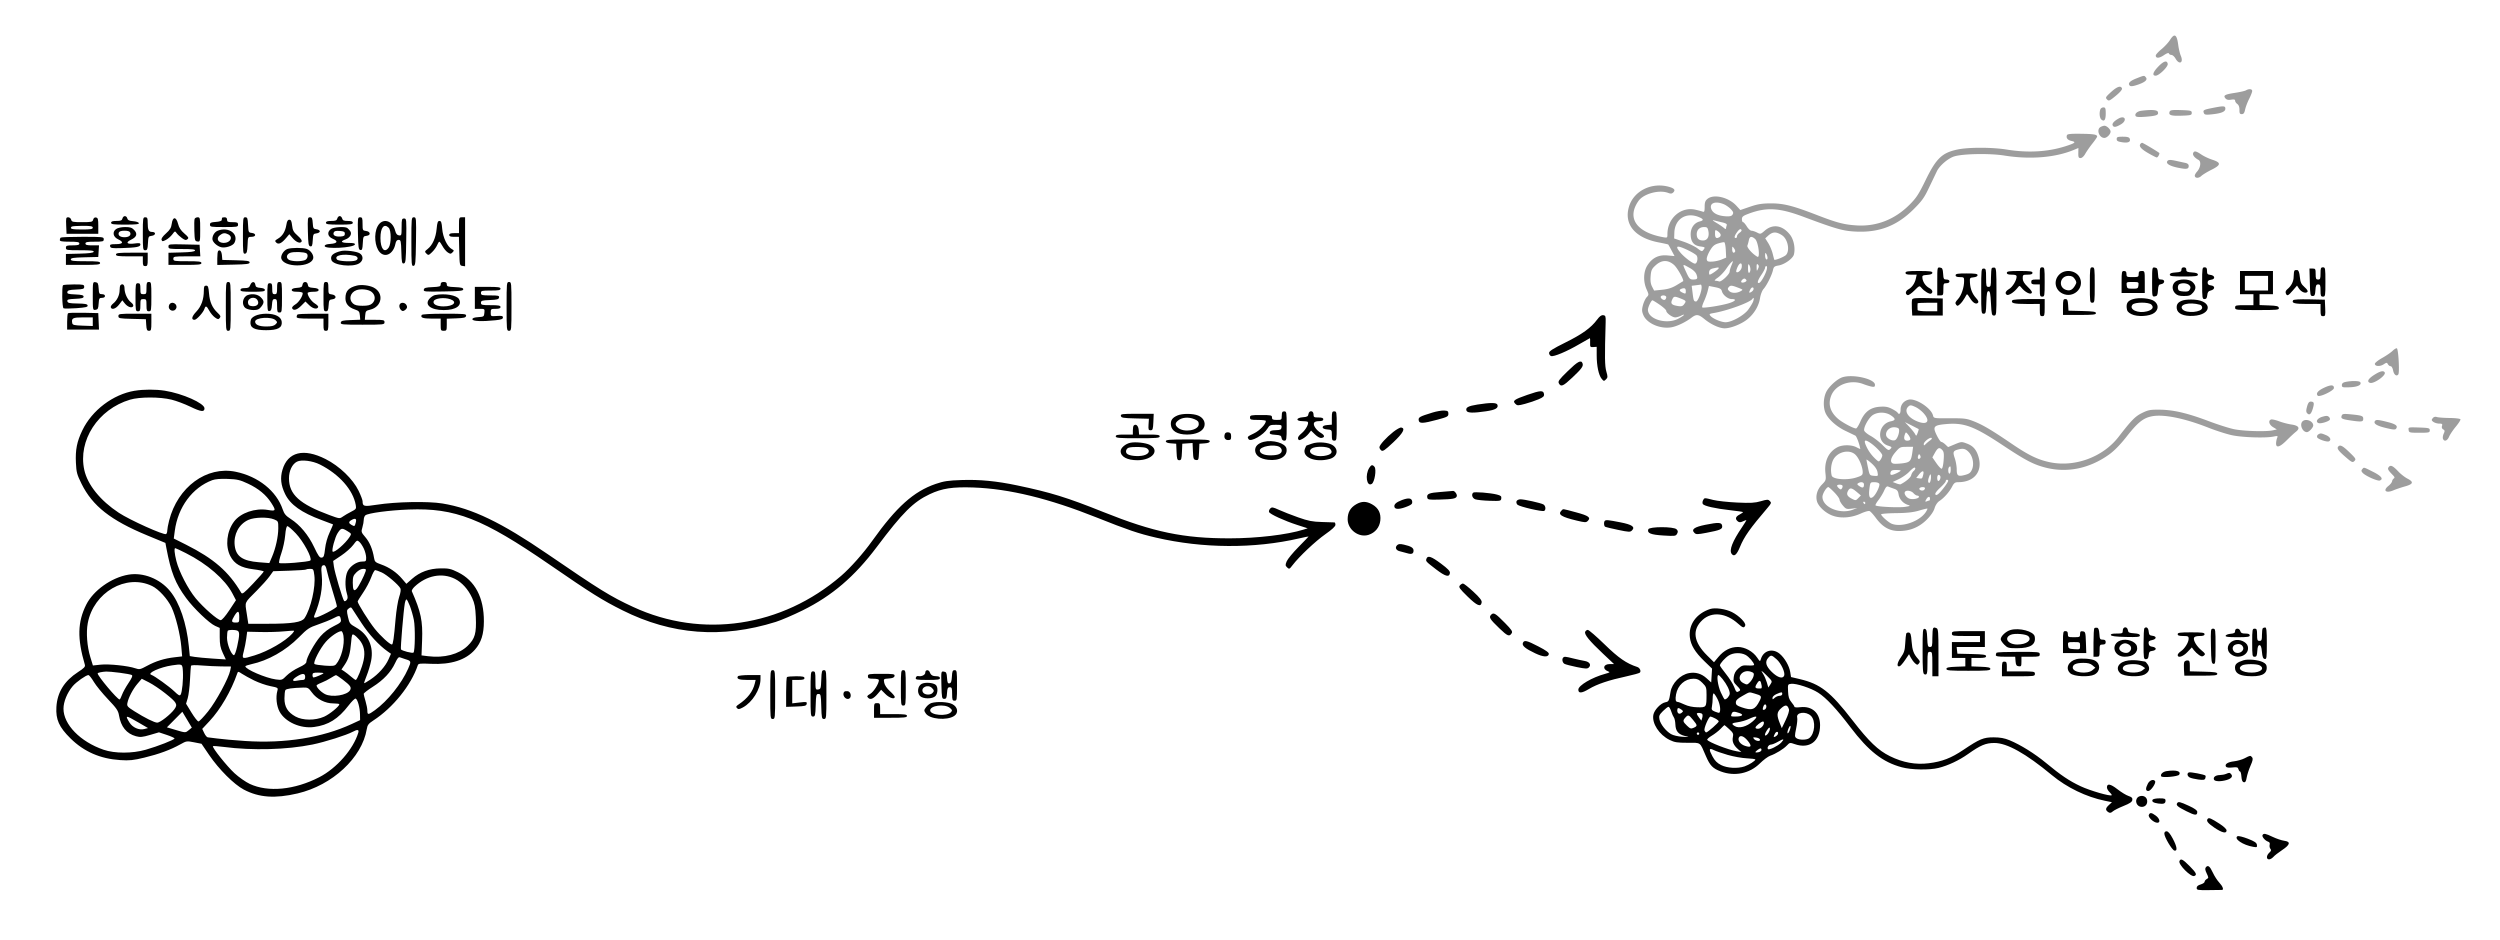 <svg xmlns="http://www.w3.org/2000/svg" width="100%" height="100%" viewBox="0 0 2048 770" fill-rule="evenodd" stroke-linejoin="round" stroke-miterlimit="2"><path d="M100.3 179c-.423 1.616-1.364 2-4.907 2-3.23 0-4.383.395-4.383 1.5 0 1.247 1.954 1.5 11.583 1.5 8.82 0 11.486-.298 11.173-1.25-.226-.687-2.338-1.39-4.694-1.563-3.24-.237-4.405-.784-4.79-2.25-.663-2.535-3.315-2.493-3.983.063m176 0c-.423 1.616-1.364 2-4.907 2-3.23 0-4.383.395-4.383 1.5 0 1.242 1.89 1.5 11 1.5s11-.258 11-1.5c0-1.09-1.122-1.5-4.094-1.5-3.252 0-4.2-.41-4.616-2-.288-1.1-1.188-2-2-2s-1.713.9-2 2m-222.086 5.75l.296 6.75h26v-6.486c0-5.48-.283-6.54-1.82-6.837-1.18-.228-2.013.384-2.367 1.736-.5 1.91-1.27 2.087-9.022 2.087-7.636 0-8.53-.198-9-2-.295-1.128-1.364-2-2.452-2-1.744 0-1.9.647-1.634 6.75M117 191.5c0 12.718.113 13.5 1.95 13.5 1.673 0 1.993-.818 2.25-5.75.284-5.443.447-5.767 3.05-6.066 3.426-.395 3.74-3.184.357-3.184-2.834 0-3.607-1.624-3.607-7.582 0-3.75-.302-4.418-2-4.418-1.9 0-2 .667-2 13.5m42.425-12.166c-.28.733-.38 5.12-.218 9.75.274 7.863.44 8.437 2.543 8.736 2.206.313 2.25.12 2.25-9.75 0-9.455-.124-10.07-2.03-10.07-1.118 0-2.262.6-2.544 1.334m22.45-.834c-.07.275-.18 1.063-.25 1.75-.076.758-1.993 1.37-4.875 1.555-3.934.252-4.75.64-4.75 2.25 0 1.814.775 1.945 11.5 1.945 10.833 0 11.5-.116 11.5-2 0-1.704-.667-2-4.5-2s-4.5-.296-4.5-2c0-1.333-.667-2-2-2-1.1 0-2.056.225-2.125.5M199 193.073c0 13.816.146 15.046 1.75 14.74 1.424-.27 1.805-1.6 2.046-7.073.295-6.732.3-6.74 3.25-6.74 3.842 0 4.018-2.745.204-3.184-2.636-.303-2.762-.576-3.048-6.566-.258-5.43-.553-6.25-2.25-6.25-1.85 0-1.952.79-1.952 15.073m53.218-3.335c.243 10.105.518 11.783 1.978 12.063 1.393.267 1.75-.622 2-4.988.284-4.965.484-5.334 3.054-5.63 1.512-.174 2.75-.932 2.75-1.684s-1.238-1.5-2.75-1.684c-2.518-.29-2.776-.716-3.055-5.066-.254-3.962-.633-4.75-2.282-4.75-1.873 0-1.962.617-1.695 11.738m41.003 1.5c.243 11.524.5 13.28 1.977 13.563 1.414.27 1.75-.647 2-5.488.288-5.543.432-5.828 3.11-6.135 3.727-.427 3.283-3.55-.568-3.994-2.613-.302-2.74-.57-2.74-5.75 0-4.793-.24-5.434-2.03-5.434-1.95 0-2.018.512-1.75 13.238m43.78 6.835c0 18.58.13 20.05 1.75 19.737 1.585-.304 1.776-2.196 2.02-20.073.264-19.23.22-19.737-1.75-19.737-1.96 0-2.02.597-2.02 20.073m39-13.573v6.5h-4c-2.89 0-4 .417-4 1.5s1.108 1.5 3.968 1.5h3.97l.28 11.75c.272 11.326.363 11.762 2.532 12.07l2.25.32V178h-2.5c-2.4 0-2.5.233-2.5 6.5m-235.296-1.25c-.443 3.37-1.426 5.024-4.744 7.986-2.735 2.44-3.98 4.272-3.6 5.285.536 1.398.885 1.398 3.594-.003 1.65-.853 3.986-2.884 5.2-4.512 2.104-2.846 2.24-2.887 3.535-1.04.74 1.057 2.705 2.89 4.364 4.07 2.444 1.74 3.3 1.914 4.5.917 1.27-1.053.9-1.73-2.542-4.677-2.866-2.453-4.346-4.718-5.137-7.862-1.528-6.067-4.382-6.16-5.17-.166M329 186.07c0 6.705-.113 7.053-2.19 6.75-1.556-.227-2.45-1.334-3.08-3.82-2.235-8.78-10.62-10.813-14.45-3.5-3.18 6.072-2.24 16.785 1.855 21.142 4.524 4.816 11.102 1.328 12.757-6.765.502-2.452 1.228-3.377 2.65-3.377 1.793 0 1.983.833 2.246 9.816.253 8.643.492 9.777 2 9.487 1.53-.294 1.742-2.27 1.986-18.566.265-17.728.216-18.237-1.75-18.237-1.84 0-2.023.64-2.023 7.07m-94.41-1.91c-.86 5.378-3.125 9.135-6.826 11.32-2.62 1.547-2.79 1.923-1.48 3.233 1.848 1.848 4.37.676 8.108-3.767l2.608-3.1 2.544 3.023c2.987 3.55 6.35 4.92 7.503 3.054.528-.855-.558-2.494-3.22-4.857-3.35-2.974-4.107-4.356-4.552-8.317-.41-3.644-.94-4.75-2.277-4.75-1.27 0-1.922 1.126-2.407 4.16m123.095 3.3c-.684 7.33-3.37 13.36-7.337 16.482-2.526 1.987-2.596 2.24-1.042 3.795s1.862 1.477 4.606-1.152c1.618-1.55 3.48-4.115 4.136-5.7s1.487-2.883 1.845-2.883 1.53 1.63 2.603 3.624 3.002 4.312 4.287 5.154c2.1 1.376 2.493 1.374 3.893-.026 1.41-1.41 1.358-1.663-.53-2.673-3.737-2-7.338-9.57-7.903-16.62-.42-5.24-.844-6.46-2.237-6.46-1.385 0-1.836 1.253-2.322 6.458M76 186.5c0 1.222-1.667 1.5-9 1.5-8.255 0-10.14-.528-8.333-2.333.366-.367 4.416-.667 9-.667 6.74 0 8.333.287 8.333 1.5m242.43.07c2.145 2.145 2.155 13.15.014 16.206-3.447 4.922-6.776 1.1-6.776-7.777 0-8.588 2.94-12.25 6.762-8.43m-223.264 1.026c-3.354 2.35-2.587 6.475 1.563 8.403 4.92 2.286 4.15 4-1.8 4-4.3 0-5.02.267-4.72 1.75.31 1.535 1.46 1.718 9.323 1.487 12.082-.354 15.47-.984 15.47-2.876 0-1.28-.852-1.43-4.892-.876-6.16.847-7.57-.82-2.67-3.156 4.598-2.193 5.414-4.794 2.483-7.914-1.824-1.94-3.27-2.415-7.372-2.415-3.055 0-6.018.64-7.383 1.597m176.058-.04c-3.558 2.492-2.93 6.25 1.346 8.036 4.725 1.975 3.887 3.834-1.897 4.212-3.267.213-4.672.74-4.672 1.75 0 2.73 23.824 1.472 24.75-1.31.3-.896-1.154-1.246-5.168-1.246-6.097 0-7.25-1.223-2.66-2.823 3.844-1.34 5.705-4.68 3.896-6.99-.725-.927-1.77-2.017-2.32-2.42-1.847-1.356-10.99-.812-13.277.792m-92.908 1.45c-2.45.987-4.315 3.907-4.315 6.753 0 2.412 3.708 5.895 7.197 6.76 3.447.855 9.524-1.132 10.81-3.535 3.9-7.29-4.738-13.587-13.693-9.98m-71.65 1.56c.85 2.213-1.075 3.766-4.664 3.766s-5.513-1.553-4.664-3.766C97.745 189.5 99.234 189 102 189s4.255.5 4.664 1.567m175.836.933c0 1.57-.754 2.056-3.5 2.26-4.254.317-6.517-.97-5.655-3.218.484-1.26 1.66-1.585 4.896-1.35 3.5.252 4.26.67 4.26 2.308m-95.434.535c4.152 2.223 1.612 6.965-3.73 6.965-4.632 0-6.574-3.578-3.357-6.183 2.556-2.07 4.318-2.264 7.088-.782m-137.4 2.632c-.367.366-.667 1.266-.667 2 0 1 2 1.333 8 1.333 6.444 0 8 .292 8 1.5 0 1.152-1.278 1.5-5.5 1.5-4.833 0-5.5.242-5.5 2 0 1.885.667 2 11.583 2 8.822 0 11.485.298 11.17 1.25-.29.877-3.747 1.334-11.583 1.533l-11.17.283V217h14c11.778 0 14-.238 14-1.5 0-1.25-2-1.5-12-1.5-9.88 0-12-.26-12-1.467 0-1.186 2.157-1.522 11.25-1.75l11.25-.283.6-9.5h-5.555c-4.27 0-5.555-.347-5.555-1.5 0-1.2 1.5-1.5 7.5-1.5 6.833 0 7.5-.178 7.5-2 0-1.923-.667-2-17.333-2-9.534 0-17.634.3-18 .667M138 201.97c0 1.918.612 2.03 11.083 2.03 8.422 0 10.984.3 10.67 1.25-.29.87-3.648 1.336-11.083 1.534l-10.67.284V217h13.5c11.333 0 13.5-.24 13.5-1.5 0-1.246-1.944-1.5-11.5-1.5-10.833 0-11.5-.116-11.5-2s.667-2 11.055-2H164.1l-.6-9.5-12.75-.28c-12.238-.27-12.75-.198-12.75 1.75m97.308 2.04c-3.064 1.234-5.616 5.444-4.82 7.952 1.033 3.255 6.28 5.454 13.012 5.454s11.98-2.2 13.012-5.454c.833-2.625-1.805-6.743-5.13-8.007-3.096-1.177-13.102-1.143-16.075.055m-56.62 1.636c-.38.378-.688 3.1-.688 6.05v5.362l13.25-.28c10.987-.23 13.25-.535 13.25-1.78 0-1.227-2.036-1.55-11.192-1.782l-11.19-.282-.31-3.64c-.296-3.493-1.67-5.1-3.12-3.65m100.812-.028c-6.838 1.69-9.13 3.818-7.99 7.415 1.378 4.343 17.437 6.197 22.866 2.64 3.314-2.17 3.483-6.062.353-8.113-2.397-1.57-11.85-2.776-15.23-1.94m-28.476 1.897c1.662 1.027 1.076 4.36-.958 5.45-1.064.57-4.02 1.035-6.566 1.035s-5.502-.466-6.566-1.035c-2.844-1.522-2.414-4.613.816-5.86 2.7-1.043 11.357-.776 13.274.41M95 208.5c0 1.242 1.89 1.5 11 1.5h11v4c0 3.333.333 4 2 4 1.758 0 2-.667 2-5.5V207h-13c-10.89 0-13 .244-13 1.5m195.5 1.02c2.793.58 3.352 2.94.918 3.874-3.12 1.197-14.138.65-15.308-.76-2.852-3.437 4.83-5.1 14.4-3.114M1587 230.43V242h2.5c2.33 0 2.5-.333 2.5-5s.17-5 2.5-5c1.56 0 2.5-.567 2.5-1.5 0-.924-.94-1.5-2.44-1.5-2.2 0-2.48-.46-2.75-4.75-.26-4.053-.64-4.797-2.56-5.07-2.22-.315-2.25-.176-2.25 11.25m44.7-10.798c-.38.386-.7 4-.7 8.035 0 6.666-.18 7.333-2 7.333s-2-.667-2-7.5-.18-7.5-2-7.5c-1.93 0-2 .667-2 18.5 0 17.715.08 18.5 1.96 18.5 1.8 0 2-.823 2.25-9.25.23-7.428.6-9.25 1.8-9.25s1.6 2 2 10c.46 9.167.67 10 2.5 10 1.93 0 2-.667 2-19.486 0-16.8-.2-19.528-1.55-19.785-.85-.164-1.86.017-2.25.403M1671 224v5h-3.5c-2.83 0-3.5.38-3.5 2s.67 2 3.5 2h3.5v5c0 4.333.27 5 2 5 1.9 0 2-.667 2-12s-.1-12-2-12c-1.73 0-2 .667-2 5m41 9.5c0 13.833.1 14.5 2 14.5s2-.667 2-14.5-.1-14.5-2-14.5-2 .667-2 14.5m51-2.5c0 12.017.02 12.136 2.25 11.82 1.9-.272 2.3-1.018 2.55-5.007.26-3.946.65-4.737 2.5-5 3.25-.464 3.54-3.813.34-3.813-2.3 0-2.55-.42-2.82-4.75-.26-4.053-.64-4.797-2.56-5.07-2.23-.316-2.25-.197-2.25 11.82m24-10.055c0 1.61-.82 1.998-4.75 2.25-3.42.22-4.75.725-4.75 1.805 0 1.246 1.94 1.5 11.5 1.5s11.5-.254 11.5-1.5c0-1.08-1.33-1.585-4.75-1.805-3.93-.252-4.75-.64-4.75-2.25 0-1.278-.68-1.945-2-1.945s-2 .667-2 1.945M1804 232c0 12.192.12 13 1.94 13 1.44 0 2-.8 2.25-3.21.24-2.475.88-3.344 2.8-3.794 3.62-.847 3.84-3.768.3-4.173-2.04-.233-2.8-.873-2.8-2.322s.77-2.09 2.8-2.322c3.73-.427 3.28-3.55-.57-3.994-2.3-.265-2.74-.796-2.74-3.25 0-2.267-.45-2.934-2-2.934-1.9 0-2 .667-2 13m97-8c0 4.333-.27 5-2 5-1.7 0-2-.667-2-4.5 0-4.15-.2-4.5-2.53-4.5h-2.54l.3 11.25c.26 10.49.4 11.25 2.28 11.25 1.68 0 2.05-.768 2.3-4.75.25-3.934.63-4.75 2.25-4.75 1.66 0 1.94.714 1.94 5 0 4.333.27 5 2 5 1.9 0 2-.667 2-12s-.1-12-2-12c-1.73 0-2 .667-2 5m-21.3-2.368c-.38.386-.7 2.55-.7 4.812 0 4.107-1.8 7.718-5.28 10.565-1.17.956-1.6 2.146-1.17 3.25.98 2.557 1.92 2.184 5.74-2.285l3.45-4.026 1.6 2.45c1.85 2.826 5.4 4.264 6.87 2.788.7-.683-.07-1.978-2.3-3.982-2.76-2.47-3.4-3.87-3.86-8.327-.38-3.745-1-5.445-2.1-5.65-.85-.162-1.86.02-2.25.406M1561 223.5c0 1.115 1.17 1.5 4.58 1.5h4.58l-.7 3.236c-.86 3.928-3.17 7.214-6.24 8.89-2.38 1.306-2.63 3.9-.43 4.632.7.234 3.16-1.46 5.46-3.763 4.05-4.048 4.24-4.123 5.74-2.266 2.3 2.842 6.78 5.536 7.98 4.797 1.8-1.11 1.14-3.134-1.45-4.523-2.98-1.596-5.2-4.752-5.67-8.077-.3-2.205.05-2.455 3.9-2.734 2.9-.2 4.25-.768 4.25-1.75 0-1.17-2.08-1.443-11-1.443-9.1 0-11 .258-11 1.5m83 0c0 1.083 1.1 1.5 4 1.5 3 0 4 .4 4 1.6 0 3.05-3.26 8.44-6.12 10.132-2.95 1.744-3.7 3.654-1.84 4.796 1.3.8 5.82-2.08 8.4-5.35 1.9-2.416 1.95-2.423 3.52-.49 2.78 3.44 7.02 5.744 8.26 4.5.82-.813 0-2.2-3.05-5.148-3.06-2.97-4.16-4.832-4.16-7.04 0-2.835.22-3 4-3 2.9 0 4-.417 4-1.5 0-1.238-1.83-1.5-10.5-1.5s-10.5.262-10.5 1.5m42.92 1.423c-4.9 4.9-3.52 12.616 2.76 15.598 8.57 4.063 17.8-4.114 14.27-12.634-2.6-6.307-12.04-7.948-17.03-2.964M1738 231v9h19v-9c0-8.933-.02-9-2.5-9-2 0-2.5.5-2.5 2.5 0 2.333-.33 2.5-5 2.5s-5-.167-5-2.5c0-1.833-.53-2.5-2-2.5-1.85 0-2 .667-2 9m97 .5v9.5h11v9h-7.5c-6.83 0-7.5.178-7.5 2 0 1.926.67 2 18.07 2 16.68 0 18.05-.136 17.74-1.75-.27-1.456-1.63-1.8-8.07-2.042l-7.74-.292V241h11v-19h-27v9.5m-233-6c0 1.048 1.06 1.5 3.5 1.5 3.24 0 3.5.23 3.5 3.057 0 5.414-2.18 11.923-5 14.948-2.2 2.364-2.53 3.255-1.6 4.512 1.02 1.397 1.38 1.343 3.37-.505 1.22-1.138 2.9-3.407 3.76-5.04.84-1.634 1.7-2.97 1.92-2.97.22 0 1.34 1.53 2.5 3.4 2.33 3.77 4.86 5.203 6.42 3.638.7-.7.23-1.898-1.5-3.782-3.14-3.418-4.8-7.55-5.1-12.757-.23-3.84-.1-4.013 3-4.313 2-.194 3.25-.86 3.25-1.75 0-1.143-1.84-1.437-9-1.437-7.33 0-9 .278-9 1.5m97.67 3.115c1.52 2.322 1.55 2.9.27 5.15-2.14 3.766-4.34 4.83-7.62 3.678-6.53-2.297-4.8-11.444 2.18-11.444 2.62 0 3.87.63 5.17 2.615M1858 232v6h-19v-12h19v6m-76-1.2c-2.87 2.32-2.9 6.716-.1 9.537 1.64 1.637 3.37 2.153 7.2 2.153 4.32 0 5.42-.415 7.5-2.848 2.76-3.204 2.5-6.035-.82-8.902-2.77-2.394-10.83-2.36-13.8.06M76 242.5c0 11.498.027 11.635 2.25 11.32 1.92-.273 2.295-1.017 2.555-5.07.275-4.29.542-4.75 2.75-4.75 1.507 0 2.445-.576 2.445-1.5s-.938-1.5-2.445-1.5c-2.208 0-2.475-.46-2.75-4.75-.26-4.053-.635-4.797-2.555-5.07-2.223-.315-2.25-.178-2.25 11.32m44-6.5c0 4.667-.167 5-2.5 5-2.296 0-2.5-.367-2.5-4.5 0-3.833-.296-4.5-2-4.5-1.884 0-2 .667-2 11.5s.116 11.5 2 11.5c1.733 0 2-.667 2-5 0-4.667.167-5 2.5-5s2.5.333 2.5 5c0 4.333.267 5 2 5 1.89 0 2-.667 2-12s-.11-12-2-12c-1.733 0-2 .667-2 5m65 15c0 19.333.067 20 2 20s2-.667 2-20-.067-20-2-20-2 .667-2 20m20-17.5c-.766 2.014-1.636 2.5-4.475 2.5-2.467 0-3.525.45-3.525 1.5 0 1.233 1.778 1.5 10 1.5 8.036 0 10-.283 10-1.44 0-.94-1.297-1.547-3.75-1.75-3.012-.25-3.813-.753-4.07-2.56-.428-3.015-2.997-2.862-4.18.25m22 2.5c0 4.333-.267 5-2 5-1.704 0-2-.667-2-4.5s-.296-4.5-2-4.5c-1.885 0-2 .667-2 11.573 0 10.482.165 11.542 1.75 11.24 1.32-.25 1.825-1.5 2.055-5.073.252-3.925.64-4.74 2.25-4.74 1.69 0 1.945.718 1.945 5.5 0 4.833.242 5.5 2 5.5 1.893 0 2-.667 2-12.5s-.107-12.5-2-12.5c-1.733 0-2 .667-2 5m20.82-2.75c-.266 1.87-1.037 2.302-4.57 2.557-2.894.2-4.25.768-4.25 1.75 0 1.043 1.246 1.443 4.5 1.443 2.603 0 4.5.463 4.5 1.1 0 2.624-3.274 7.632-6.07 9.283-1.67.987-2.864 2.317-2.65 2.956.81 2.43 3.898 1.685 7.354-1.77l3.588-3.588 3.12 3.05c3.003 2.936 6.616 3.646 7.34 1.442.186-.566-1.018-1.83-2.677-2.81-2.82-1.666-6.004-6.234-6.004-8.612 0-.578 2.025-1.05 4.5-1.05 3.254 0 4.5-.4 4.5-1.443 0-.982-1.356-1.54-4.25-1.75-3.533-.255-4.304-.687-4.57-2.557-.2-1.413-1.012-2.25-2.18-2.25s-1.98.837-2.18 2.25M265 243c0 11.22.126 12 1.945 12 1.61 0 1.998-.816 2.25-4.75.28-4.376.526-4.775 3.114-5.072 3.727-.427 3.283-3.55-.568-3.994-2.575-.298-2.74-.616-2.74-5.25 0-4.267-.27-4.934-2-4.934-1.89 0-2 .667-2 12m96-10.046c0 1.717-.82 1.99-6.74 2.25-5.52.243-6.8.617-7.078 2.07-.315 1.65.808 1.756 16 1.5 13.725-.23 16.328-.514 16.328-1.775 0-1.156-1.548-1.568-6.75-1.796-5.93-.26-6.75-.533-6.75-2.25 0-1.418-.686-1.954-2.5-1.954s-2.5.536-2.5 1.954M415 251c0 19.333.067 20 2 20s2-.667 2-20-.067-20-2-20-2 .667-2 20m1336.82-17.25c-.3 2.546-.65 2.75-4.82 2.75s-4.52-.204-4.82-2.75c-.3-2.684-.2-2.75 4.82-2.75s5.12.066 4.82 2.75m41.6-.18c1.2 1.204 1.32 2.032.5 3.555-.84 1.584-1.9 1.923-5.24 1.68-3.55-.257-4.24-.67-4.53-2.69-.18-1.313.27-2.768 1-3.235 2.17-1.37 6.57-1.002 8.27.69m-1741.763.098c-1.108 1.107-.762 18.156.383 18.864.577.356 5.324.328 10.55-.064 7.673-.575 9.443-1 9.2-2.213-.234-1.172-2.054-1.53-8.284-1.628-6.66-.105-8.038-.408-8.314-1.83-.28-1.447.692-1.747 6.484-2 5.258-.23 6.814-.64 6.814-1.797s-1.556-1.568-6.814-1.797c-5.8-.253-6.766-.553-6.5-2 .26-1.367 1.656-1.76 7.064-2 5.92-.26 6.74-.533 6.74-2.25 0-1.782-.732-1.954-8.333-1.954-4.584 0-8.634.3-9 .667m47 0c-.367.366-.667 2.19-.667 4.05 0 4.076-2.117 8.444-5.3 10.956-1.292 1.017-2.164 2.406-1.937 3.088.783 2.347 4.15 1.233 6.81-2.252l2.663-3.492 1.914 2.433c2.358 3 5.815 4.243 6.9 2.486.506-.82-.124-2-1.746-3.275-3-2.362-5.294-7.397-5.294-11.628 0-2.85-1.666-4.033-3.333-2.365m193.833.24c-6.983 1.735-9.5 4.496-9.5 10.416 0 4.416 2.45 7.395 7.5 9.115 3.55 1.2 4.035 1.763 4.308 4.92l.308 3.556-7.797.293c-6.492.244-7.853.586-8.13 2.043-.31 1.614 1.065 1.75 17.74 1.75 17.406 0 18.073-.074 18.073-2 0-1.835-.667-2-8.06-2h-8.06l.31-3.718c.282-3.386.645-3.797 4.053-4.598 9.8-2.302 11.57-13.66 2.83-18.132-3.472-1.775-9.91-2.555-13.573-1.645m-125.5 4.15c0 7.19-2.05 12.91-6.18 17.252-3.774 3.967-4.367 6.69-1.456 6.69 1.714 0 7.193-6.033 8.114-8.934.925-2.913 1.785-2.588 4 1.505 1.057 1.965 3.134 4.434 4.614 5.488 2.355 1.677 2.846 1.732 3.92.438 1.007-1.214.696-1.976-1.74-4.25-4.35-4.064-6.463-8.854-7.033-15.95-.424-5.293-.8-6.295-2.368-6.295-1.51 0-1.863.766-1.863 4.057M389 244v9h4.063c3.982 0 4.057.065 3.75 3.25-.3 3.116-.508 3.263-5.063 3.555-3.335.214-4.75.735-4.75 1.75 0 1.62 7.84 1.954 18.853.803 4.713-.493 6.147-1.018 6.148-2.25 0-1.31-.93-1.544-5-1.26-5 .346-5 .345-5-2.75 0-2.946.195-3.097 4-3.097 2.89 0 4-.417 4-1.5 0-1.208-1.556-1.5-8-1.5-7.274 0-8-.178-8-1.956 0-1.735.82-2 7.24-2.25 5.96-.242 7.3-.603 7.574-2.044.294-1.542-.566-1.75-7.24-1.75-6.906 0-7.573-.176-7.573-2 0-1.833.667-2 8-2 6.444 0 8-.292 8-1.5 0-1.238-1.833-1.5-10.5-1.5H389v9m-84.635-4.927c3.254 2.56 3.492 6.84.53 9.522-1.56 1.412-3.605 1.905-7.895 1.905s-6.335-.493-7.895-1.905c-3.713-3.36-2.21-9.008 2.895-10.886 3.626-1.333 9.803-.652 12.365 1.364M203 241.694c-4.335 1.55-5.433 8.19-1.777 10.75 1.222.856 4.114 1.557 6.427 1.557 3.35 0 4.625-.535 6.277-2.635 2.686-3.414 2.613-4.916-.382-7.9-2.386-2.387-6.754-3.116-10.545-1.76m153.374-.005c-1.17.23-3.124 1.48-4.344 2.78-4.76 5.068.61 9.532 11.47 9.532 10.034 0 15.31-3.75 12.544-8.918-1.75-3.27-11.62-4.972-19.67-3.393m-145.34 4.375c1.567 2.928-.494 5.123-4.45 4.737-2.383-.232-3.162-.844-3.422-2.688-.594-4.198 5.827-5.87 7.87-2.05m157.817-.966c6.263 2.183 2.738 5.902-5.594 5.902-5.44 0-8.908-1.862-7.98-4.283.925-2.4 8.658-3.332 13.573-1.62m1197.58.233c-.3.766-.4 4.043-.23 7.28l.3 5.888h25v-14l-12.27-.28c-9.76-.223-12.38.004-12.8 1.112m180.95-.297c-4.2 1.287-5.58 3.184-5.2 7.15.25 2.63 1.04 3.688 3.82 5.12 4.77 2.458 14.85 1.942 18.74-.96 3.7-2.772 3.72-6.91.02-9.672-3.12-2.332-12.3-3.198-17.38-1.64m-98.88.966c-1.44 2.33 1.14 3 11.56 3H1671v5c0 4.333.27 5 2 5 1.8 0 2-.667 2-7v-7h-12.94c-7.55 0-13.2.417-13.56 1m41.5 5.5v6.5h13.5c11.2 0 13.5-.25 13.5-1.467 0-1.186-2.16-1.522-11.25-1.75l-11.25-.283-.3-4.75c-.25-3.934-.63-4.75-2.25-4.75-1.72 0-1.94.728-1.94 6.5m98.38-5.473c-4.08 1.26-5.6 3.203-5.2 6.663.48 4.215 5.62 6.514 13.56 6.067 15.4-.865 15.96-12.3.66-13.307-3.24-.214-7.3.046-9.02.577m90.14-.056c-1.46 2.36 1.1 3.03 11.54 3.03H1901v5c0 4.37.26 5 2.05 5 1.88 0 2.02-.52 1.75-6.75l-.3-6.75-12.67-.28c-7.92-.175-12.92.107-13.3.75m-1740.055 4.14c-1.334 4.2 4.397 6.296 5.975 2.184.327-.852.082-2.167-.545-2.923-1.708-2.057-4.67-1.654-5.43.74m188.844-.476c-.668 1.74.634 4.512 2.396 5.1.585.195 1.79-.372 2.677-1.26 1.224-1.224 1.364-2.08.58-3.544-1.26-2.356-4.792-2.54-5.654-.295M1587 251.5v3.5h-8c-4.6 0-8.05-.426-8.1-1-.06-.55-.1-1.9-.1-3s.05-2.225.1-2.5 3.7-.5 8.1-.5h8v3.5m175.4-1.97c2.26 2.26.92 4.3-3.6 5.53-7.34 1.977-15.07-1.595-11.85-5.476 1.8-2.18 13.3-2.22 15.46-.055m39.86.113c.96.27 1.75 1.345 1.75 2.387 0 3.853-13.1 4.966-16.1 1.366-3.3-3.96 5.46-6.252 14.34-3.753M55.696 256.637c-.383.383-.696 3.546-.696 7.03V270h26.09l-.295-6.75-.296-6.75-12.054-.28c-6.63-.154-12.367.034-12.75.416M97 258.967c0 1.823.825 1.988 11.25 2.25l11.25.283.305 4.75c.252 3.934.64 4.75 2.25 4.75 1.74 0 1.945-.732 1.945-7v-7h-13.5c-12.758 0-13.5.108-13.5 1.967m112-.215c-2.745 1.37-3.567 2.436-3.81 4.936-.47 4.86 3.203 6.812 12.81 6.812s13.28-1.953 12.81-6.812c-.406-4.193-5.18-6.685-12.81-6.685-3.235 0-6.94.72-9 1.75m34.667-1.085c-.367.366-.667 1.266-.667 2 0 1.03 2.5 1.333 11 1.333h11v5c0 4.333.267 5 2 5 1.8 0 2-.667 2-7v-7h-12.333c-6.784 0-12.634.3-13 .667M345.5 258c-1.334 2.158.927 3 8.06 3H361v5c0 4.667.167 5 2.5 5s2.5-.336 2.5-4.958v-4.958l7.74-.292c6.438-.243 7.796-.586 8.073-2.042.31-1.614-1.063-1.75-17.68-1.75-10.93 0-18.257.393-18.632 1m962.83 3.87c-4.9 6.65-12.2 11.906-26.08 18.784-10.13 5.017-13.25 7.014-13.25 8.485 0 1.057.7 2.197 1.6 2.532 2.14.82 13.04-3.76 23.25-9.764l8.62-4.908c.15 0 .22 1.688.15 3.75-.1 3.494.08 3.737 2.64 3.562l2.75-.19v6.9c0 8.62 1.6 16.28 4.02 19.226 1.74 2.122 1.96 2.157 3.56.577 1.55-1.524 1.58-2.142.32-6.5-1.3-4.516-1.4-11.635-.56-40.316.14-4.907-.07-5.533-1.96-5.803-1.5-.215-2.98.85-5.05 3.674M76 263.54v3.54l-8.24-.29c-7.02-.247-8.3-.558-8.585-2.098C58.4 260.635 59.6 260 67.97 260H76v3.54m149.79-1.18c1.52 1.52 1.513 1.767-.094 3.373-1.25 1.25-3.366 1.734-7.58 1.734-5.848 0-9.115-1.436-9.115-4.006 0-3.434 13.566-4.323 16.79-1.1m1058.46 41.718c-7.13 6.94-8.12 8.3-7.22 9.98 1.67 3.128 3.5 2.338 11-4.735 7.8-7.35 9.25-9.4 8.35-11.75-1.15-2.985-3.92-1.5-12.14 6.506M110.347 320.095c-17.773 2.97-34.957 15.964-42.888 32.433-4.462 9.265-5.78 15.9-5.27 26.56.376 7.875.856 9.667 4.634 17.29 8.983 18.13 23.916 29.863 53.676 42.177l15 6.207.825 4.37c3.75 19.85 7.29 28.78 16.2 40.87 6.184 8.4 18.923 20.59 23.725 22.72l3.75 1.664v7.557c.007 5.945.542 8.702 2.505 12.918l2.495 5.36-10.755-.714c-5.915-.393-12.555-1.012-14.755-1.375l-4-.66-.79-7.952c-1.89-19.046-7.563-35.75-15.388-45.3-8.308-10.138-22.01-15.534-34.158-13.453-13.885 2.378-28.658 12.9-34.503 24.55-7.146 14.257-7.46 27.756-1.143 49.207.483 1.643-.554 2.765-5.54 5.99-11.265 7.29-17.05 16.6-17.767 28.63-.614 10.286 2.15 16.455 11.523 25.722 11.034 10.91 24.4 16.745 40.765 17.798 7.606.5 10.678.173 19.83-2.04 11.942-2.89 21.448-6.4 29.362-10.836 5.044-2.828 5.362-2.876 11.29-1.7l6.1 1.2 6.198 9.112c8.065 11.857 20.4 24.18 28.458 28.427 12.442 6.558 25.56 7.495 44.066 3.148 28.456-6.684 52.743-29.232 56.644-52.588.584-3.498 1.4-4.586 5.372-7.163 16.146-10.474 30.98-28.907 36.47-45.314.46-1.374 1.986-1.532 10.717-1.112 16.45.792 28.586-3.106 36.043-11.578 5.163-5.866 7.317-12.66 7.354-23.208.07-19.46-7.248-33.354-21.176-40.208-5.86-2.884-7.622-3.28-14.208-3.2-9.378.116-17.04 2.913-23.46 8.566l-4.65 4.093-3.543-4.14c-4.532-5.295-10.476-9.365-17.113-11.72-4.74-1.68-5.305-2.203-5.833-5.377-1.184-7.123-3.576-12.84-7.09-16.945-3.443-4.022-3.553-4.38-2.466-8.007.625-2.088 1.137-4.926 1.137-6.308s.6-3 1.3-3.6c2.234-1.853 19.463-4.158 35.7-4.775 37.8-1.436 60.348 7.38 115 44.982 34.72 23.888 43.165 29.18 60 37.606 40.228 20.13 81.56 23.252 125.5 9.474 4.4-1.38 14.3-5.625 22-9.435 24.13-11.94 42.537-27.67 60.762-51.93 21.18-28.19 29.92-36.914 43.332-43.244 10.183-4.807 18.767-6.12 35.906-5.496 29.37 1.07 61.758 8.964 101 24.62 25.612 10.218 34.127 13.104 48.5 16.44 38.423 8.917 80.4 9.148 117.25.646 4.26-.984 7.75-1.692 7.75-1.574s-3.73 3.998-8.28 8.623c-4.56 4.624-8.9 9.9-9.65 11.724-1.22 2.95-1.18 3.5.37 5 1.65 1.585 1.9 1.48 4.4-1.816 5.3-6.985 18.85-19.77 26.9-25.403 5.46-3.814 8.25-6.412 8.25-7.68 0-1.054-.34-1.946-.75-1.982s-5.03-.183-10.25-.33c-7.9-.22-11.2-.864-19.5-3.795-5.5-1.942-12.57-4.705-15.7-6.14-5.07-2.318-5.88-2.442-7.2-1.11-.82.824-1.26 2.106-.98 2.85.68 1.765 12.58 7.216 23.22 10.64l8.44 2.712-3.38 1.057c-13.52 4.23-38.06 7.14-60.4 7.162-37.994.04-62.43-5.044-103.65-21.563-29.76-11.927-43.01-16.024-70.395-21.772-17.275-3.625-30.776-4.933-45.747-4.43-10.996.37-14.504.896-21.18 3.18-18.066 6.183-32.166 18.83-51.962 46.606-7.286 10.223-17.828 22.1-25.453 28.673-48.63 41.932-113.868 51.696-170.426 25.508-18.6-8.61-27.068-13.844-70.16-43.35-37.816-25.894-61.716-37.394-86.043-41.403-11.85-1.952-37.906-1.453-53.896 1.033-10.53 1.638-11.51 1.396-11.546-2.84-.008-1.033-1.455-4.858-3.215-8.5-4.714-9.754-15.71-20.34-27.124-26.107-18.033-9.113-31.004-5.85-35.323 8.886-1.95 6.653-1.278 12.66 2.218 19.822 4.25 8.707 13.31 15.155 29.93 21.298l9.267 3.504c.147.096-1.08 3.055-2.727 6.575-1.853 3.96-3.29 9.068-3.767 13.4-.655 5.934-1.077 7.04-2.773 7.27-1.622.22-2.8-1.403-6.183-8.595-4.68-9.923-11.576-18.21-19.254-23.136-3.907-2.507-5.233-4.092-6.477-7.74-5.166-15.162-19.974-27.028-38.514-30.863-23.822-4.928-47.557 12.485-54.557 40.024-.833 3.278-1.515 6.964-1.515 8.19s-.435 2.5-.967 2.828c-1.77 1.094-29.655-11.462-38.725-17.436-15.144-9.977-25.6-22.938-28.267-35.043-5.347-24.253 11.254-49.785 37.46-57.615 7.892-2.36 24.394-2.367 34-.017 3.85.94 10.742 3.52 15.316 5.732 8.818 4.264 11.684 4.606 11.684 1.396 0-4.162-18-12.168-32.5-14.456-7.555-1.19-17.324-1.17-24.653.055m1140.873 3.333c-10.93 3.802-12.36 4.856-9.9 7.308 1.6 1.616 2.1 1.62 7.95.076 3.43-.906 8.4-2.58 11.06-3.724 3.97-1.71 4.76-2.477 4.5-4.333-.45-3.183-2.84-3.065-13.6.673m-40.93 7.95c-7.63 1.185-9.94 2.49-8.95 5.054.73 1.902 5.44 2.033 16.1.45 7.65-1.137 10.25-2.655 9.2-5.37-.68-1.782-5.5-1.82-16.35-.134m-36.8 6.563c-10.6 3.246-11.67 3.84-11.32 6.3.4 2.886 3.2 2.803 15.32-.458 8.2-2.208 9-2.634 9-4.857 0-2.08-.5-2.466-3.5-2.634-1.92-.108-6.2.63-9.5 1.64M1050 340.5c0 3.417-.1 3.5-4 3.5-3.33 0-4-.333-4-2 0-1.852-.67-2-9-2s-9 .148-9 2c0 1.795.67 2 6.5 2 3.58 0 6.5.383 6.5.852 0 2.616-5.08 7.925-9.7 10.148-5.57 2.673-5.7 2.816-4.45 4.79 1.66 2.62 12.3-3.41 15.48-8.766 1.6-2.724 2.28-3.023 6.8-3.023 4.56 0 4.98.192 4.7 2.156-.27 1.824-1 2.17-4.8 2.25-3.37.07-4.57.514-4.8 1.787-.26 1.37.6 1.75 4.5 2 4.12.263 4.86.632 5.13 2.557.2 1.446 1 2.25 2.25 2.25 1.8 0 1.93-.81 1.93-12 0-11.333-.1-12-2-12-1.62 0-2 .667-2 3.5m21.82-1.25c-.27 1.87-1.04 2.302-4.57 2.557-5.67.41-6.03 3.193-.42 3.193 2.1 0 4.1.263 4.42.585 1.24 1.235-1.6 6.564-5 9.35-2.37 1.956-3.33 3.443-2.9 4.524.55 1.456.9 1.465 3.54.096 1.62-.833 3.87-2.706 5-4.16l2.1-2.645 3.23 3.165c1.87 1.82 4.07 3.042 5.18 2.875 3.06-.456 2.9-2.187-.4-4.138-3.7-2.186-6.4-6.106-5.63-8.143.36-.95 1.88-1.508 4.1-1.508 2.47 0 3.53-.45 3.53-1.5 0-1.083-1.1-1.5-4-1.5-3.6 0-4-.25-4-2.5 0-3.323-3.7-3.545-4.18-.25m19.18 3.2v5.44l-3.75.31c-2.53.21-3.75.8-3.75 1.8s1.22 1.6 3.75 1.8c3.72.31 3.75.342 3.75 4.75 0 3.773.3 4.44 2 4.44 1.9 0 2-.667 2-12s-.1-12-2-12c-1.75 0-2 .667-2 5.44m-172.81-1.7c.29 1.523 1.8 1.787 11.646 2.033l11.312.284-.3 4.716c-.254 4.122-.042 4.717 1.676 4.717 1.732 0 2.002-.805 2.263-6.75l.295-6.75h-13.62c-12.43 0-13.59.153-13.283 1.75m46.31-.364c-4.227 1.842-5.686 3.973-5.318 7.767.48 4.954 5.358 7.847 13.23 7.847 7.214 0 12.628-2.442 14.016-6.322 1.317-3.684-.694-7.473-4.9-9.23-4.27-1.784-13.005-1.816-17.03-.062m14.032 3.063c2.698 1.127 3.468 2.027 3.468 4.05 0 5.194-12.358 7.2-17.224 2.797-2.24-2.027-2.248-3.57-.026-5.54 3.26-2.9 8.75-3.412 13.782-1.31m-49.83 5.183c-.385.386-.7 2.2-.7 4.035V356h-7c-5.556 0-7 .3-7 1.5 0 1.278 2.667 1.5 18 1.5s18-.222 18-1.5c0-1.215-1.604-1.5-8.44-1.5h-8.44l-.31-3.742c-.296-3.57-2.352-5.383-4.11-3.626m212.7 5.152c-5.86 4.637-11.4 10.77-11.4 12.628 0 .74.67 1.9 1.5 2.58 1.24 1.033 2.85-.046 9.75-6.534 8.13-7.648 10.25-11.546 6.66-12.238-.88-.17-3.8 1.434-6.5 3.565m-138 1.587c-1.1 2.897.02 5.13 2.6 5.13 2.1 0 2.5-.47 2.5-3 0-2.352-.5-3.07-2.25-3.32-1.33-.188-2.5.305-2.84 1.19m-48.4 6.072c0 .982 1.356 1.54 4.25 1.75l4.25.307.296 6.75c.257 5.872.544 6.75 2.204 6.75s1.947-.878 2.204-6.75l.296-6.75 8.406-.6.297 6.805c.268 6.144.51 6.835 2.5 7.118 2.062.294 2.222-.122 2.5-6.5l.297-6.813 4.25-.307c2.894-.2 4.25-.768 4.25-1.75 0-1.204-2.986-1.443-18-1.443s-18 .24-18 1.443m80.2.494c-4.83 1.213-7.36 3.896-7 7.413.4 3.965 4.13 6.547 10.56 7.308 9.55 1.13 16.3-2.996 15.08-9.223-.86-4.383-11.07-7.397-18.63-5.498m-109.197.743c-4.084.856-8.013 4.214-8.013 6.85 0 4.623 5.308 7.48 13.875 7.465 12.172-.018 18.574-8.125 9.942-12.59-3.23-1.67-11.667-2.59-15.804-1.725m148.487.792c-2.2.824-4.12 1.505-4.28 1.513-.15.008-.7 1.17-1.25 2.58-2.67 7.036 8.5 11.656 20.27 8.386 6.18-1.717 7.63-7.518 2.76-11.08-3.5-2.555-12.5-3.274-17.5-1.398m-26.43 2.563c1.06.57 1.93 1.904 1.93 2.965 0 2.723-3 4-9.36 4-5.22 0-8.64-1.59-8.64-4.015 0-3.278 11.5-5.4 16.07-2.95m-109.004 1c3.43 1.837 2.393 4.764-2.12 5.98-4.59 1.236-12.355.402-13.93-1.497-1.34-1.613-.34-4.273 1.82-4.845 3.317-.878 12.342-.65 14.23.362m150.364.536c2.94 2.94 1.2 5.016-4.98 5.92-7.63 1.12-14.27-2.888-10-6.05 2.7-2.014 12.93-1.925 15 .13m-827.367 12.952c15.827 7.994 27.177 20.853 29.322 33.22.522 3.012.26 3.396-3.66 5.38-2.323 1.175-5.423 2.98-6.888 4.013-2.642 1.86-2.73 1.852-10.99-1.193-24.475-9.025-33.152-16.887-33.172-30.056-.01-6.234 2.607-11.71 6.557-13.722 3.637-1.854 12.753-.713 18.83 2.357m859.577 2.727c-3.64 5.83-2.1 15.688 2.05 13.143 2.33-1.428 4-11.85 2.24-13.97-1.64-1.98-2.66-1.782-4.3.828m-918.543 12.93c8.587 4 14.915 9.24 19.07 15.765 4.092 6.423 3.85 6.926-2.772 5.785-10.314-1.777-22.406 2.384-27.73 9.54-6.035 8.117-7.308 19.998-3.028 28.28 3.316 6.418 8.74 9.53 18.78 10.774 4.72.585 8.582 1.402 8.582 1.817s-3.926 4.88-8.725 9.92c-7.557 7.942-8.862 8.937-9.75 7.435-10.22-17.285-22.423-27.907-45.175-39.325l-10.038-5.037.836-6.32c2.565-19.4 14.415-35.412 30.696-41.482 2.398-.894 6.753-1.25 12.656-1.034 7.825.287 9.992.793 16.597 3.878m977.113 6.807c-9.68.715-11.65 1.55-11.02 4.656.34 1.674 1.3 1.83 9.84 1.59 11.3-.318 13.57-.743 14.32-2.695.55-1.436-1.8-4.69-3.17-4.387-.37.083-4.86.46-9.97.837m26.54.588c-1.6 1.61-.66 4.507 1.74 5.42 1.37.52 6.66 1.073 11.75 1.225 8.87.266 9.27.186 9.57-1.917.26-1.8-.37-2.372-3.5-3.18-5.42-1.4-18.67-2.45-19.56-1.55m-58.25 6.01c-5 1.855-6.96 3.765-6.12 5.965.76 1.984 4.84 1.637 11-.935 3-1.254 3.7-2.034 3.44-3.844-.4-2.813-2.95-3.176-8.32-1.186m246.6.22c-.54.992-.62 2.365-.2 3.05 1.02 1.647 10.23 3.73 22.53 5.094 5.47.607 10.13 1.283 10.35 1.503s-1 1.12-2.7 2c-3.4 1.756-3.92 3.62-1.56 5.573 1.18.98 2.1 1.007 4.05.122 1.38-.63 2.72-1.147 2.98-1.147.25 0-1.3 2.587-3.45 5.75-7.93 11.66-10.78 18.965-8.58 21.93 1.98 2.668 4.16.857 6.83-5.68 3.46-8.444 8.15-15.086 22.8-32.272 2.9-3.405 3.06-3.922 1.67-5.32-1.4-1.397-2.12-1.382-7.43.16-4.84 1.407-8.27 1.6-19.4 1.088-7.44-.342-16.22-1.298-19.52-2.124-7.5-1.88-7.24-1.888-8.4.27m-152.78.774c-.33.867.02 2.158.78 2.87 1.7 1.588 20.47 5.93 21.88 5.062 1.63-1.007 1.16-4.358-.74-5.354-2.37-1.238-15.52-4.155-18.73-4.155-1.43 0-2.85.704-3.2 1.578m-131.43 2.556c-4.7 2.732-6.9 6.614-6.9 12.235 0 8.547 9.22 15.365 17.2 12.728 5.36-1.77 8.93-6.13 9.55-11.67.68-6.008-1.53-10.367-6.73-13.3-4.76-2.676-8.52-2.677-13.13-.003m168.3 5.066c-3.26 3.255-.3 5.2 12.64 8.297 6.62 1.59 7.48 1.61 8.88.21 2.76-2.753.7-4.267-9.55-7.014-11.74-3.148-10.47-3-11.97-1.492m-1054.668 7.25c3.395 1.42 3.468 1.57 3.453 7.25-.017 6.83-2.132 16.448-5.17 23.506l-2.168 5.04-8.574-.68c-13.334-1.057-18.786-4.836-19.787-13.713-1.027-9.115 3.412-17.45 11.172-20.974 4.978-2.262 16.146-2.5 21.073-.43m66.995 2.3c-.893 3.558-.98 3.616-3.44 2.298-2.546-1.362-2.652-2.617-.336-3.966 3.237-1.886 4.526-1.317 3.777 1.668m1023.143-1.08c-1 .986-.8 4.127.27 4.794.5.32 5.3 1.493 10.66 2.6 8.84 1.846 9.87 1.888 11.3.46 2.88-2.883.2-4.77-9.47-6.662-10.12-1.983-11.82-2.143-12.76-1.203m82.4 3.226c-9.13 1.832-11.8 3.802-9 6.605 1.38 1.38 2.37 1.377 9.8-.034 11.53-2.188 13.33-2.982 12.94-5.716-.4-2.892-2.83-3.043-13.74-.855m-1154.704 7.062c6.242 6.544 13.68 20.388 11.908 22.16-1.23 1.23-24.5 3.078-25.538 2.03-.418-.418.375-4.007 1.762-7.976s2.806-10.58 3.153-14.693c.406-4.802 1.062-7.477 1.834-7.477.66 0 3.757 2.68 6.88 5.955m1107.954-3.377c-1.2 3.16 1.95 4.462 12.37 5.097 9.5.578 10.14.495 11.2-1.46.87-1.63.77-2.41-.46-3.645-2.3-2.303-22.2-2.296-23.1.01m-1065.654 1.53c3.372 2.084 3.392 2.14 1.738 4.75-3.372 5.323-12.598 13.304-13.878 12.005-.993-1.007 1.906-11.837 4.045-15.114 2.838-4.348 3.5-4.482 8.095-1.64m13.443 14.39c1.01 2.2 1.847 5.462 1.86 7.25.02 3.025-.2 3.25-3.33 3.25-4.33 0-9.68 3.606-11.896 8.02-2.02 4.02-2.3 12.42-.603 18.082.906 3.026.873 4.167-.158 5.41-.718.865-1.645 1.217-2.058.78-1.198-1.262-7.75-23.34-8.396-28.292l-.587-4.5 6.63-4.432c3.647-2.438 8.045-6.33 9.775-8.65 2.98-3.998 3.242-4.13 5.035-2.568 1.04.907 2.718 3.45 3.728 5.65m846.39-2.87c-1.94 1.946-.85 4.266 2.35 4.97 1.45.32 4.1 1.023 5.87 1.563 3.74 1.136 5.27.5 5.27-2.185 0-2.232-2.15-3.55-7.9-4.842-3.23-.725-4.48-.614-5.6.495m-992.167 6.484c17.382 8.765 32.056 21.47 38.074 32.97l2.917 5.573-5.405 8.172c-3.255 4.92-6.083 8.172-7.1 8.172-2.448 0-14.083-10.166-20.484-17.896-6.228-7.524-13.608-21.773-15.83-30.564-1.562-6.18-1.94-10.54-.913-10.54.327 0 4.264 1.85 8.75 4.113M1168.6 457.6c-.82 2.16-.73 2.267 7.8 8.812 7.7 5.89 10.85 6.73 11.38 3.035.22-1.535-1.6-3.462-7.33-7.74-7.84-5.857-10.8-6.88-11.86-4.107m-901.01 9.16c.374 2.063 2.42 9.363 4.545 16.222S276 496.036 276 496.758c0 1.337-15.23 9.242-17.804 9.242-.956 0-1.173-.563-.675-1.75 4.965-11.824 7.056-23.234 6.056-33.043-.68-6.667-.316-8.207 1.937-8.207.825 0 1.673 1.533 2.075 3.75m-10.063 4.614c1.177 9.422-2.88 27.142-8.006 34.965-2.255 3.442-10.186 4.67-30.142 4.67h-15.96l-1.308-8.53c-1.497-9.758-2.235-8.107 8.392-18.777 3.94-3.957 8.552-9.12 10.246-11.476l3.08-4.283 13.21-.426c7.265-.234 13.454-.67 13.752-.967s1.784-.542 3.303-.542c2.588 0 2.803.335 3.43 5.364m41.912-3.114c-1.07 3.46-5.486 12.046-7.186 13.976-2.3 2.625-3.252 1.217-3.252-4.862 0-4.765.4-5.916 2.923-8.44C293.68 467.166 295.9 466 297.5 466c2.283 0 2.55.308 1.948 2.25m13.294.715c4.17 1.894 13.62 9.958 15.263 13.025.522.975.135 3.668-1.017 7.08-1.022 3.03-2.336 11.114-2.918 17.968-1.34 15.753-2.092 20.962-3.033 20.962-1.713 0-9.27-6.94-14.025-12.882C302.19 509.106 293 494.445 293 492.78c0-.42 1.995-3.676 4.434-7.24s5.425-9.19 6.634-12.51 2.702-6.023 3.316-6.01 3.02.886 5.348 1.943m59.908 5.212c5.76 2.877 10.894 8.564 14.15 15.673 2.043 4.464 2.647 7.61 2.998 15.62.586 13.388-.656 17.753-6.724 23.633-7.13 6.908-19.294 10.098-32.307 8.472l-5.445-.68.474-12.315c.612-15.878-.966-23.426-8.412-40.227-.28-.63.76-2.34 2.3-3.796 9.75-9.168 22.452-11.626 32.957-6.38m-248.073 5.855c5.465 2.646 12.733 10.613 16.02 17.56 3.344 7.07 7.078 22.135 7.943 32.05l.704 8.075-6.093.7c-8.396.95-15.557 3.17-22.648 7.025-5.586 3.037-6.26 3.18-9.6 2.022-5.93-2.053-21.705-3.705-28.464-2.98l-6.304.675-2.1-6.823c-2.685-8.68-3.557-20.133-2.12-27.823 4.73-25.294 31.44-40.745 52.67-30.468m1071.353-.437c-1.15 1.385-.32 2.577 6.34 9.08 7.82 7.646 10.94 8.917 11.54 4.705.22-1.518-1.68-3.938-6.87-8.74-3.95-3.653-7.74-6.64-8.43-6.64s-1.85.718-2.58 1.595m-860.126 16.817c1.14 2.977 2.605 8.126 3.257 11.442 1.195 6.073.973 25.455-.306 26.734-.787.787-9.55-1.464-10.277-2.64-.497-.805 2.116-31.953 3.162-37.698.326-1.788.93-3.25 1.343-3.25s1.68 2.436 2.82 5.412m-39.662 13.958c6.115 9.34 14.22 18.16 21.29 23.16l2.868 2.03-2.032 4.594c-2.534 5.728-8.218 12.095-14.688 16.452-2.727 1.837-5.095 3.203-5.262 3.036s.777-2.967 2.098-6.222 2.948-8.7 3.615-12.098c2.278-11.6-2.247-21.61-12.362-27.318-5.044-2.847-5.412-3.326-6.59-8.584-1.137-5.082-1.086-5.7.592-6.96 1.59-1.204 1.975-1.177 2.84.194l7.632 11.718M1401 498.88c-11.4 3.72-17.9 12.784-16.66 23.248.76 6.4 4.26 12.164 11.9 19.536l6.27 6.05-.34 5.674-.35 5.674-3.85-3.474c-4.16-3.766-9-5.176-14.35-4.175-7.16 1.344-14 8.323-15.14 15.45-1.2 7.497-1.4 7.872-4.28 8.45-3.8.758-9.02 6.267-9.78 10.3-1.3 6.972 4.77 16.33 13.34 20.547 4 1.972 6.3 2.336 14.7 2.338 11.3.003 9.82-1.065 15.06 11 3.34 7.72 5.6 10.028 12.18 12.493 11.35 4.244 23.6 1.714 32-6.61 2.86-2.833 6.65-5.657 8.43-6.277 4.66-1.625 11-5.52 13.72-8.43 2.26-2.424 2.5-2.464 6.38-1.095 12.03 4.245 20.77-2.3 20.77-15.528 0-9.953-6.5-15.865-16.16-14.72-2.66.316-4.84.18-4.84-.302s-1.12-2.203-2.48-3.823c-1.92-2.28-2.54-4.28-2.75-8.827-.27-5.785-.22-5.885 2.56-6.204 4.16-.477 16.28 3.506 22.1 7.265 6.67 4.307 15.05 13.273 26.45 28.3 14.96 19.704 26.4 28.615 42.12 32.832 7.93 2.127 22.45 2.377 30 .517 7.8-1.922 16.88-6.195 24.2-11.383 10.24-7.256 14.5-9.044 21.52-9.063 10.36-.03 25.77 8.572 47.18 26.34 12.28 10.19 28.17 17.875 43.4 20.995l5.8 1.188-2.63 2.44c-2.8 2.598-2.86 4.12-.23 5.782 1.2.762 2.12.593 3.5-.65 1.02-.924 4.98-2.936 8.8-4.47 5.24-2.105 7.03-3.32 7.26-4.933.24-1.667-.45-2.39-3.12-3.27-1.9-.622-6-3.117-9.1-5.545-5.73-4.45-8.58-4.93-8.58-1.45 0 1.02.98 2.767 2.18 3.882s1.96 2.246 1.7 2.512c-1.07 1.07-17.67-3.74-25.38-7.355-9.32-4.366-16.24-9.024-28.46-19.156-9.17-7.596-20.87-14.874-29.87-18.576-4.12-1.692-7.65-2.334-12.94-2.35-8.34-.027-11.47 1.267-24.87 10.278-10.04 6.747-17.32 9.558-28.35 10.945-10.7 1.347-21.15-.554-31.75-5.783-9.7-4.78-17.13-11.905-30.68-29.38-18.2-23.493-26.3-29.805-43.35-33.807l-7.02-1.648-.65-4.065c-.8-5.06-4.54-11.533-8.6-14.96-5.77-4.856-13.3-2.792-15.42 4.236-.7 2.293-.76 2.268-3.13-1.215-3.43-5.056-9.96-8.626-15.77-8.626-6.04 0-11.43 2.77-15.96 8.212l-3.57 4.288-5.57-5.495c-11.28-11.116-12.6-21.045-3.86-29.134 7.65-7.084 19.28-5.856 29.23 3.085 3.82 3.442 4.9 3.72 5.77 1.478.82-2.133-4.96-8-10.84-11.007-5.1-2.6-13.83-3.85-17.83-2.548M196 505.5c0 4.333-.11 4.5-3 4.5-3.545 0-3.723-1.094-.918-5.632 2.814-4.555 3.918-4.236 3.918 1.132m1025.57-1.93c-2.1 2.093-1.2 3.536 6.83 11.262 6.65 6.383 8.08 6.936 10 3.872.87-1.376-.1-2.852-5.42-8.262-8-8.132-9.35-8.938-11.42-6.872m-942.34 3.85c.414 2.168-.26 2.81-5.84 5.558-4.077 2.007-7.93 4.948-10.888 8.313-4.768 5.422-11.5 17.617-11.5 20.83 0 1.304-1.86 2.7-6.25 4.725-3.437 1.578-7.922 4.567-9.967 6.643-3.602 3.658-3.874 3.754-8.834 3.096-8.178-1.085-24.95-8.3-24.95-10.748 0-.37 2.18-1.142 4.846-1.714 13.78-2.955 28.14-11.068 39.007-22.038 7.007-7.074 8.422-8.02 15.675-10.48 4.384-1.487 9.997-3.763 12.472-5.057 5.066-2.65 5.57-2.58 6.23.87m1304.44 7.245c-.37.366-.67 3.966-.67 8 0 6.612-.2 7.333-1.96 7.333-1.73 0-2-.82-2.25-7.24-.24-5.96-.6-7.3-2.04-7.574-1.62-.308-1.75 1.085-1.75 18.133 0 14.92.27 18.57 1.4 19.004 2.3.88 2.6-.232 2.6-9.49 0-8.166.15-8.833 2-8.833 1.87 0 2 .667 2 10v10h5v-19.393c0-16.76-.2-19.475-1.58-20-1.96-.752-1.94-.752-2.75.06m132.03-.035c-.38.386-.7 5.8-.7 12.035V538h2.5c2.33 0 2.5-.333 2.5-5s.17-5 2.5-5c1.83 0 2.5-.533 2.5-2 0-1.455-.67-2-2.44-2-2.2 0-2.48-.462-2.75-4.74-.22-3.32-.77-4.83-1.86-5.035-.85-.16-1.86.022-2.25.408m23.3 1.868c0 2.34-.33 2.5-5.08 2.5-3.62 0-4.97.36-4.67 1.25.3.882 3.84 1.333 12.08 1.532 9.75.235 11.67.04 11.67-1.195 0-1.053-1.37-1.565-4.75-1.782-4.05-.26-4.8-.635-5.07-2.555-.47-3.295-4.18-3.073-4.18.25m17.67-1.833c-.37.366-.67 6.216-.67 13 0 11.532.13 12.333 1.94 12.333 1.45 0 2-.8 2.25-3.25.26-2.708.77-3.303 3.06-3.566 1.5-.174 2.75-.932 2.75-1.684s-1.24-1.5-2.75-1.684c-1.97-.227-2.84-.954-3.07-2.577-.26-1.827.27-2.378 2.75-2.875 3.82-.763 4.03-3.12.32-3.548-2.3-.263-2.8-.858-3.06-3.566-.3-3-1.9-4.19-3.52-2.583m97 0c-.37.366-.67 2.84-.67 5.5 0 4.166-.28 4.833-2 4.833-1.73 0-2-.667-2-5s-.27-5-2-5c-1.88 0-2 .667-2 11.5 0 10.725.13 11.5 1.94 11.5 1.62 0 2-.816 2.25-4.75.22-3.42.73-4.75 1.8-4.75 1.1 0 1.64 1.5 2 5.49.38 4.192.9 5.57 2.25 5.824 1.6.302 1.75-.83 1.75-12.742 0-10.227-.3-13.073-1.33-13.073-.74 0-1.64.3-2 .667m-206.67 1.42c-3.77 1.08-8 5.073-8 7.545 0 .836 1.32 2.836 2.92 4.444 2.72 2.72 3.46 2.923 10.55 2.923 11.02 0 15.62-3.082 14.37-9.617-.82-4.232-12.6-7.374-19.84-5.295m164.22 13.15c.25 12.635.48 14.275 2.03 14.573 1.6.307 1.75-.897 1.75-14.238 0-13.972-.08-14.573-2.03-14.573s-2.02.51-1.75 14.238M1831 516.94c0 1.51-.8 2.008-3.67 2.25-2.02.17-3.86.873-4.1 1.56-.3.945 2.06 1.25 9.68 1.25 8.3 0 10.08-.266 10.08-1.5 0-1.055-1.07-1.5-3.6-1.5-2.76 0-3.72-.468-4.12-2-.7-2.627-4.3-2.678-4.3-.06m-1636.582-.333c2.01.77 1.992 3.468-.08 12.894-.956 4.35-2.123 7.42-2.75 7.23-2.29-.693-5.59-9.123-5.59-14.275 0-2.817.3-5.422.667-5.788.833-.833 5.64-.87 7.75-.06m44.993 2.505c-5.585 6.21-19.686 14.357-30.766 17.774-10.454 3.224-10.63 3.162-8.96-3.136.766-2.888 1.716-7.725 2.11-10.75l.72-5.5 10.992.253c6.046.14 14.592-.1 18.992-.535s8.185-.663 8.41-.5-.45 1.236-1.5 2.404m1059.19-1.514c-.82 2.147 3.44 7.368 14.57 17.844l9.1 8.558h-3.52c-5.3 0-6.26 4.11-1.4 5.95 1.87.705 1.58.965-2.25 2.01-10.9 2.968-22.1 9.553-22.1 12.985 0 3.226 2.75 3.06 8.7-.527 6.6-3.974 16.32-7.25 30.8-10.37 5.5-1.187 10.4-2.552 10.88-3.035 1.24-1.233.01-3.946-2.1-4.633-8.85-2.878-15.3-7.332-26.8-18.53-6.7-6.518-12.87-11.85-13.72-11.85-.84 0-1.8.72-2.15 1.598M281.352 520.8c1.154 7.215-1.76 18.462-6.052 23.366-1.21 1.383-2.765 1.574-9.13 1.125-4.218-.3-8.065-.904-8.548-1.345-1.366-1.25 4.613-12.9 9.355-18.233 3.934-4.424 9.974-8.565 12.645-8.67.617-.024 1.396 1.666 1.73 3.757M1599 519c0 1.884.67 2 11.5 2h11.5v5h-23v13h11v6.916l-7.75.292c-6.1.23-7.75.613-7.75 1.792 0 1.278 2.67 1.5 18 1.5s18-.222 18-1.5c0-1.18-1.66-1.562-7.75-1.792l-7.75-.292V539h6c4.6 0 6-.34 6-1.468 0-1.192-2.2-1.522-11.75-1.75l-11.75-.282-.32-2.75-.3-2.75H1626v-13h-13.5c-12.83 0-13.5.1-13.5 2m91 7v9h19.08l-.3-8.75c-.27-8.21-.43-8.77-2.54-9.07-1.83-.26-2.25.158-2.25 2.25 0 2.417-.3 2.57-5 2.57-4.67 0-5-.167-5-2.5 0-1.833-.53-2.5-2-2.5-1.85 0-2 .667-2 9m-128.44-6.824c-.23.728-.6 4.354-.8 8.058-.3 5.665-.88 7.47-3.63 11.367-3.1 4.42-3.56 8.014-.9 7.17.7-.217 2.7-2.523 4.45-5.125l3.2-4.73 1.45 2.794c.8 1.537 2.33 3.593 3.4 4.568 1.77 1.595 2.1 1.617 3.25.218 1.08-1.295.96-1.925-.73-3.775-3.57-3.922-4.73-7.066-5.26-14.212-.4-5.622-.85-7.055-2.26-7.323-.97-.184-1.95.262-2.2 1m222.44.324c0 1.11 1.17 1.5 4.5 1.5 4 0 4.5.25 4.5 2.25-.01 2.993-3.3 8.238-6.45 10.31-1.4.918-2.55 2.292-2.55 3.054 0 2.684 4.34 1.35 7.95-2.44l3.64-3.824 1.76 2.34c.97 1.287 2.87 3.06 4.2 3.943 2 1.312 2.73 1.372 4 .33 1.33-1.112 1.08-1.645-2.03-4.208-4.02-3.313-6.93-8.235-6.12-10.345.34-.89 2.02-1.4 4.57-1.4 2.9 0 4.03-.415 4.03-1.5 0-1.242-1.9-1.5-11-1.5s-11 .258-11 1.5m-1489.634 4.523c3.846 4.57 4.99 9.95 3.568 16.793-1.236 5.954-5.343 16.184-6.497 16.184-.37 0-2.093-1.237-3.83-2.75s-4.2-3.44-5.498-4.284l-2.344-1.533 2.603-3.835c3.292-4.85 4.565-9.235 5.316-18.308.536-6.47.777-7.113 2.348-6.272.963.515 2.913 2.318 4.333 4.005M1661.6 521.16c3.26 3.26-1.47 6.84-9.03 6.84-7.68 0-11.32-5.468-5.33-8.015 3.2-1.37 12.58-.603 14.36 1.174m75.4 3.55c-8.17 3.003-5.4 13.29 3.57 13.29 7 0 11.24-3.64 10-8.575-1-4.02-8.44-6.602-13.57-4.716m93 0c-5.46 2.008-6.7 7.82-2.37 11.218 6.15 4.835 15.5.41 13.76-6.514-.93-3.704-7.14-6.267-11.4-4.704m-582.45 2.032c-.86 2.234 2.02 4.64 10.16 8.48 6.6 3.117 10.57 3.337 11.1.614.23-1.206-2.12-2.93-8.5-6.244-9.63-5.004-11.75-5.48-12.76-2.85m456.45 2.314c0 3.02-.05 3.05-4.75 2.75-4.35-.28-4.78-.537-5.07-3.055-.3-2.68-.18-2.75 4.75-2.75 5 0 5.07.05 5.07 3.055m40.42-.74c2.1 1.54 1.8 4.515-.62 6.038-2.3 1.458-7.17-.326-7.65-2.81-.4-2.07 2.24-4.545 4.85-4.545.9 0 2.43.592 3.42 1.316m93.17 1.966c1.13 3.553-4.62 6.29-7.4 3.518-1.9-1.91-1.4-4.792 1-5.683 3.08-1.137 5.6-.28 6.38 2.165m-201.92 4.385c-.37.366-.67 1.266-.67 2 0 1 2 1.333 7.94 1.333h7.94l.3 3.75c.25 3.012.75 3.813 2.56 4.07 2.02.286 2.25-.102 2.25-3.75V538h7.5c6.83 0 7.5-.178 7.5-2 0-1.923-.67-2-17.33-2-9.54 0-17.64.3-18 .667m-205.7 1.818c2.75 1.42 7.03 6.395 7.03 8.17 0 .465-2.2.694-4.88.507-4.22-.292-5.33.053-8.07 2.5-2.25 2.016-3.33 4.017-3.72 6.905-.48 3.613-.18 4.43 2.73 7.34 2.62 2.625 3 3.45 1.86 4.168-2.25 1.42-2.55 1.178-4.3-3.388-.9-2.373-3.9-7.1-6.63-10.505s-5-6.577-5-7.05c0-1.572 4.28-6.33 7.4-8.24 3.7-2.263 9.63-2.44 13.56-.406m25.43 3.562c3.7 3.236 7.24 10.852 6.25 13.415-1.1 2.914-5.3 1.697-10.06-2.925-5-4.86-5.9-8.437-2.94-11.708 2.2-2.43 2.7-2.343 6.75 1.218m-1123.183-.022c4.74 1.424 4.84 1.786 2.202 7.765-5.432 12.304-16.835 26.516-27.32 34.05-5.403 3.882-6.1 3.918-6.1.32 0-1.563-.67-5.05-1.49-7.75s-1.494-5.393-1.5-5.984 3.346-3.203 7.45-5.802c8.746-5.54 14.85-12.03 18.284-19.44 1.903-4.107 2.84-5.164 4.1-4.646.905.37 2.87 1.04 4.363 1.488m948.453-1.358c-1.28 1.278-.66 4.27 1.08 5.19.96.5 5.52 1.69 10.12 2.626 7.22 1.465 8.57 1.504 9.8.287 2.18-2.175.55-4.645-3.5-5.34-2-.344-6.2-1.256-9.3-2.027-6.4-1.6-7.26-1.666-8.2-.734m420.54 1.27c-6.84 1.72-9.47 7.703-5.12 11.643 2.93 2.65 15.34 3.282 19.75 1.004 5.02-2.595 5.2-8.894.3-11.504-2.68-1.436-11.2-2.087-14.94-1.143m42.6 1.077c-7.9.952-11.36 6.37-6.72 10.566 2.9 2.63 15.34 3.283 19.7 1.033 3.88-2.005 4.88-4.954 2.78-8.162-.88-1.348-1.93-2.47-2.33-2.495s-2.53-.372-4.73-.775-6.1-.477-8.7-.167m94.13-.124c-5.34 1.742-6.94 3.124-6.94 6 0 4.256 3.14 6.43 10 6.927 11.08.8 16-1.307 16-6.853 0-2.237-.7-3.272-3.1-4.512-3.67-1.896-12.3-2.738-15.95-1.552m-48.53 1.487c-.3.757-.4 3.57-.22 6.25l.3 4.873h13.5c11.33 0 13.5-.24 13.5-1.5 0-1.228-2.04-1.55-11.25-1.783l-11.25-.283v-4.467c0-3.823-.3-4.467-2.03-4.467-1.12 0-2.27.62-2.56 1.377M1640 548v6h13.5c12.83 0 13.5-.1 13.5-2 0-1.884-.67-2-11.5-2H1644v-4c0-3.333-.33-4-2-4-1.78 0-2 .667-2 6m74.14-3l2.36 2-2.36 2c-4.24 3.592-16.14 2.036-16.14-2.11 0-2.585 2.77-3.824 8.64-3.86 3.72-.022 5.8.523 7.5 1.97m-1564.315 5.01c.396 6.678-.606 17.02-1.842 19.02-.734 1.187-1.72.68-5.194-2.672-4.14-3.993-16.207-12.662-18.852-13.544-3.856-1.285 7.1-6.283 17.014-7.76 8.48-1.265 8.506-1.25 8.874 4.958m31.55-4.09l7.875.08-.644 3.218c-1.267 6.336-11.502 25.264-18.132 33.532-3.638 4.538-7.19 8.25-7.9 8.25s-3.275-3.272-5.718-7.27l-4.442-7.27 1.355-4.48c.745-2.464 1.585-9.205 1.866-14.98s.648-10.96.815-11.524c.198-.666 3.232-.782 8.672-.33 4.602.382 11.912.73 16.243.774m1573.555-.255l2.38 1.666-2.27 1.834c-3.88 3.147-16.04 1.94-16.04-1.59 0-2.265 3-3.5 8.53-3.544 3.1-.018 5.93.603 7.4 1.635m96.14-.63c4.65 2.49.9 5.965-6.44 5.965-8.07 0-12.43-3.27-7.88-5.92 2.3-1.336 11.85-1.366 14.32-.045M631 569c0 19.333.067 20 2 20s2-.667 2-20-.067-20-2-20-2 .667-2 20m41.792-12.25c-.27 7.172-.46 7.774-2.542 8.07-2.163.307-2.25.027-2.25-7.25 0-6.903-.176-7.57-2-7.57-1.928 0-2 .667-2 18.5 0 17.715.083 18.5 1.962 18.5 1.788 0 1.99-.823 2.25-9.25.264-8.487.453-9.25 2.288-9.25 1.85 0 2.02.762 2.285 10.25.262 9.426.443 10.25 2.25 10.25 1.888 0 1.965-.785 1.965-20 0-19.2-.08-20-1.958-20-1.75 0-1.99.822-2.25 7.75M738 563.5c0 13.833.092 14.5 2 14.5s2-.667 2-14.5-.092-14.5-2-14.5-2 .667-2 14.5m20-12.52c0 1.982-3.165 3.474-6.005 2.83-.757-.172-1.548.476-1.76 1.438-.345 1.576.618 1.75 9.69 1.75 8.287 0 10.073-.266 10.073-1.5 0-.966-.98-1.505-2.75-1.515-3.244-.018-4.66-.845-5.542-3.235-.885-2.4-3.708-2.225-3.708.23m21.802 3.26c-.23 3.978-.7 5.318-1.995 5.562-1.368.26-1.75-.6-2-4.49-.264-4.14-.626-4.857-2.6-5.136-2.277-.323-2.283-.3-2 11 .264 10.563.417 11.324 2.283 11.324 1.677 0 2.05-.768 2.305-4.75.252-3.934.64-4.75 2.25-4.75 1.69 0 1.945.718 1.945 5.5 0 4.833.242 5.5 2 5.5 1.893 0 2-.667 2-12.5 0-11.722-.12-12.5-1.948-12.5-1.644 0-1.995.817-2.25 5.24m656.718-.366c-.36 1.444-1.68 3.68-2.95 4.97-2.22 2.257-2.42 2.284-5.44.725-6.68-3.458-1.1-11.85 6.2-9.307 2.42.843 2.74 1.372 2.2 3.613m13.8 6.758l-1.7 2.574-1.22-4.13c-.67-2.27-1.93-5.227-2.8-6.568-2.62-3.99-1.86-3.716 2.9 1.047 4.46 4.456 4.5 4.53 2.82 7.077M98.06 551.115c4.783.613 9.244 1.454 9.915 1.87.876.54.1 2.413-2.753 6.635-2.186 3.235-4.57 7.57-5.298 9.63S98.307 573 97.95 573C96.122 573 80 553.816 80 551.64c0-.573 3.368-1.303 6.932-1.503 1.338-.075 6.345.366 11.127.98m110.183 6.34c3.708 1.828 9.66 3.904 13.224 4.612 6.282 1.25 6.46 1.368 5.758 3.86-1.456 5.172-.653 12.566 1.862 17.137 4.652 8.455 17.078 13.967 28.17 12.496 11.76-1.56 19.8-6.572 28.347-17.694 2.526-3.283 5.107-5.797 5.736-5.588 1.606.536 3.494 7.343 3.585 12.93l.077 4.71-6.75 3.135c-24.192 11.233-54.806 16.13-87.333 13.972-8.926-.593-19.197-1.507-22.823-2.03s-7.164-.963-7.86-.974-2.007-1.573-2.912-3.47l-1.645-3.45 6.017-6.432c8.906-9.52 17.678-24.613 22.676-39.013.6-1.76.792-1.744 3.885.316 1.785 1.188 6.28 3.656 9.987 5.485m56.758-5.97c0 .564-6.818 3.513-8.122 3.513-.483 0-.878-.9-.878-2 0-1.704.667-2 4.5-2 2.475 0 4.5.22 4.5.487m-15 3.013c0 1.778-.542 2.5-1.875 2.5-1.03 0-3.28.28-5 .625-4.106.82-4.045-.872.125-3.45 4.606-2.848 6.75-2.745 6.75.325m461-.5c0 1.704.667 2 4.5 2 2.8 0 4.5.447 4.5 1.184 0 2.838-4.218 9.513-7.078 11.203-2.757 1.63-2.948 2.016-1.638 3.326 1.837 1.836 4.366.68 8.027-3.67l2.527-3.004 3.48 3.48c3.348 3.348 7.68 4.683 7.68 2.367 0-.613-1.806-2.75-4.013-4.75-2.47-2.236-4.244-4.863-4.613-6.823-.592-3.153-.553-3.2 3.755-3.5 3.2-.23 4.442-.777 4.686-2.063.3-1.58-.736-1.75-10.742-1.75-10.406 0-11.073.12-11.073 2m-634.166 4.52c1.816 3.036 7.04 9.45 11.606 14.25 7.072 7.435 8.415 9.398 9.052 13.23 1.55 9.325 6.167 15.014 13.89 17.113 3.485.947 5.253.787 11.49-1.038l7.37-2.158 6.38 2.123c3.51 1.168 6.38 2.473 6.38 2.9 0 1.04-13.81 6.445-23.6 9.238-11.072 3.156-25.343 3.158-34.537.006-19.04-6.527-32.868-20.687-32.843-33.63.01-5.716 3.04-13.112 7.565-18.472 2.9-3.448 10.906-9.082 12.887-9.082.59 0 2.556 2.484 4.372 5.52m203.84-1.848c6.34 4.824 7.403 6.317 6.156 8.648-2.272 4.246-14.908 6.25-20.63 3.275-3.8-1.978-7.778-6.44-6.637-7.448.515-.455 2.512-1.433 4.437-2.175s5.075-2.362 7-3.6 3.803-2.28 4.173-2.312 2.846 1.594 5.5 3.613M604.5 554c-1.316 2.13.884 3 7.578 3h6.96l-.66 2.75c-1.644 6.843-5.937 12.417-13.4 17.405-2.013 1.345-2.24 1.9-1.208 2.967 1.044 1.082 1.9.973 4.852-.617 7.738-4.167 14.38-14.875 14.38-23.183V553h-8.94c-4.918 0-9.22.45-9.56 1m806.6 2.257c3.52 4.41 5.9 9.187 5.9 11.833 0 1.932-2.4 4.8-4.1 4.878-.34.018-1.8-2.612-3.25-5.843-2.46-5.473-3.6-14.125-1.9-14.125.4 0 1.92 1.466 3.35 3.257m-766.433-1.6c-.367.366-.667 6-.667 12.54v11.874l8.24-.29c7.106-.25 8.288-.546 8.594-2.15.327-1.708-.14-1.802-5.74-1.152l-6.094.707V557h5c3.778 0 5-.367 5-1.5 0-1.187-1.426-1.5-6.833-1.5-3.76 0-7.134.3-7.5.667M135.32 567.92c9.663 7.68 10.464 9.094 7.463 13.178-3.13 4.26-11.627 10.9-13.947 10.9-2.31 0-10.112-3.882-18.68-9.293-5.78-3.65-6.296-4.254-5.8-6.783.905-4.526 4.504-11.41 8.255-15.793l3.506-4.096 5.807 2.93c3.194 1.612 9.218 5.642 13.387 8.955m1259.28-8.52c3.16 3.157 3.4 3.854 3.4 9.75-.03 10.294-.1 10.414-7.3 10.262-4-.084-7.8-.883-10.7-2.25-2.47-1.166-5.02-2.13-5.67-2.14-1.68-.032-2.08-1.94-1.3-6.205 1.38-7.518 7.3-12.806 14.32-12.813 3.05-.003 4.56.704 7.25 3.396m48.55 2.305c.2 1.212.01 2.225-.4 2.25-5.27.32-5.78-.448-3.08-4.57 1.78-2.716 2.8-2.04 3.48 2.32M755 560.234c-3.175 1.666-3.95 7.06-1.415 9.86 2.36 2.606 10.427 2.655 12.76.077 2.047-2.26 2.158-7.508.194-9.138-2.205-1.83-8.715-2.28-11.54-.8m8.43 3.337c1.886 1.886 1.952 2.648.37 4.23-1.9 1.9-6.59 1.458-7.763-.73-2.084-3.895 4.078-6.81 7.392-3.498m-507.93 3.682c3.93 5.412 10.866 8.978 17.462 8.978 2.77 0 5.038.307 5.038.68 0 1.692-7.975 8.2-12.5 10.2-7.303 3.228-17.485 3.167-23.46-.14-6.376-3.53-9.043-7.923-9.024-14.868.01-3.08.355-6.136.77-6.788.7-1.117 5.56-1.8 14.715-2.073 3.594-.107 4.305.3 7 4.012m436.21-.63c-2.285 2.286.705 6.922 3.718 5.766 2.45-.94 1.688-5.802-.968-6.182-1.123-.16-2.36.027-2.75.416m745.67 1.545c5.68 1.61 6.03 2.125 4.08 5.966-3.72 7.34-6.16 8.21-14.78 5.27-3.8-1.3-4.68-2.04-4.68-3.937 0-1.784 1.25-3.046 5.25-5.294 6.44-3.62 5.27-3.39 10.13-2.006m22.62.33c0 .873-.9 1.5-2.17 1.5-1.2 0-3 .745-4 1.655-1.7 1.538-1.83 1.538-1.83.003 0-.91 1.46-2.292 3.25-3.074 4.26-1.86 4.75-1.87 4.75-.084m-52.98 4.25c2.07 4.076 2.8 9.73 1.42 11.135-.2.21-1.78-.198-3.5-.9-2.76-1.142-3.06-1.644-2.53-4.26.32-1.63.6-4.71.6-6.84s.36-3.875.8-3.875 1.9 2.138 3.22 4.75m-643.93 3.123c-1.325.37-3.306 1.876-4.402 3.344-1.877 2.514-1.897 2.815-.343 5.186 3.12 4.763 17.28 6.04 23.29 2.1 3.815-2.5 2.985-7.443-1.636-9.75-3.547-1.772-12.123-2.218-16.9-.88M716 582v6h13.5c11.333 0 13.5-.24 13.5-1.5 0-1.242-1.89-1.5-11-1.5h-11v-4.5c0-4.133-.204-4.5-2.5-4.5-2.39 0-2.5.267-2.5 6m731-3.107c0 1.04-.67 2.152-1.5 2.47-1.6.614-1.87-.228-.9-2.78.84-2.188 2.4-1.986 2.4.31m18.52 2.177c.36 1.12-.7 4.645-2.63 8.66l-3.24 6.77-1.43-3.494c-2.93-7.185-2.77-9.545.9-12.833 3.53-3.15 5.18-2.918 6.4.897m-687.413-1.185c1.943 1.574 2.117 2.14 1.053 3.422-3.17 3.82-17.16 2.697-17.16-1.378 0-4.006 11.83-5.507 16.107-2.044m590.943 2.865c.67 2.063 1.67 4.323 2.22 5.024.56.7 1.1 3.28 1.2 5.73.23 5.488 2.4 8.093 7.9 9.436 3.9.955 3.8.99-2.1.63-3.65-.22-7.56-1.148-9.4-2.225-4.24-2.487-8.67-8.138-9.46-12.078-.55-2.782-.16-3.71 2.88-6.746 1.94-1.937 3.98-3.52 4.54-3.52s1.57 1.688 2.23 3.75m8.35-1.447c1.6 1.167 1.62 1.436.23 2.586-1.9 1.58-3.63.65-3.63-1.948 0-2.27.93-2.444 3.4-.638M154.823 597.997c-2.906 2.422-2.695 2.424-11.104-.08l-6.996-2.083 12.646-12.76 7.778 12.986-2.324 1.937M1424.95 584.13c4 1.392 2.38 2.83-3.2 2.854-4.02.016-4.06-.012-3.14-2.403.72-1.878 2-1.968 6.34-.45m-30.44.878c.34.555.3 1.98-.07 3.166l-.68 2.158-1.86-2.417c-1.02-1.33-1.87-2.753-1.88-3.166-.03-1.123 3.77-.904 4.5.26m89.04 1.446c4.06 4.067 3.22 14.67-1.46 18.263-2.08 1.598-8.25 1.617-10.4.032-1.56-1.144-1.58-1.82-.3-7.988.78-3.705 1.17-7.69.87-8.852-1.17-4.452 7.2-5.532 11.28-1.455m-96.62 3.273c3.72 4.514 3.76 5 .55 6.463-2.22 1-2.87.806-5.5-1.71-3.43-3.29-3.6-4.138-1.33-6.653 2.28-2.51 2.76-2.363 6.28 1.9m-1273.77 1.987l8.116 4.716-3.116.807c-4.282 1.1-9.6-1.27-12.135-5.428-3.738-6.13-3.264-6.137 7.135-.095m1291.89-3.19c1.62.84 2.95 1.93 2.95 2.422 0 1.03-9.1 9.036-10.28 9.046-.43.003-1.06-.703-1.4-1.57-.66-1.733 3.48-11.425 4.9-11.425.48 0 2.2.687 3.83 1.526m30.83 2.384c-4.97 4.44-11.28 6.103-14.8 3.9-3.06-1.9-2.58-2.483 2.68-3.21 2.6-.36 6.55-1.508 8.75-2.548 6.92-3.276 8.3-2.527 3.38 1.856m9.1 1.34c-.06 2.22-2.63 4.75-4.83 4.75-2.87 0-2.7-1.417.5-3.927 3-2.366 4.38-2.627 4.34-.823m-28.4 5.11c3.2 2.922 3.57 3.758 2.98 6.44-.8 3.612.56 6.76 4.3 10l2.66 2.302-4-.7c-6.93-1.214-22.75-7.378-23.96-9.335-.3-.482 1.37-2.004 3.7-3.383s5.57-3.896 7.2-5.595c1.6-1.7 3.05-3.09 3.2-3.09s1.9 1.51 3.93 3.36m49.45 1.128c-.6 1.535-1.34 2.517-1.67 2.184-.34-.334-.01-2.05.72-3.81 1.6-3.85 2.46-2.357.95 1.627m-17.47 2.094c-.9 1.366-2.05 2.223-2.56 1.905-.52-.318.07-2.12 1.3-4.003 1.5-2.315 2.34-2.932 2.56-1.905.2.836-.4 2.638-1.3 4.003m-1155.082-.33c-4.072 13.533-17.756 29.134-31.958 36.437-20.283 10.43-41.92 12.517-56.93 5.493-3.36-1.573-8.992-5.52-12.515-8.77-6.284-5.8-18.578-21.22-17.653-22.145.258-.258 4.21.017 8.784.612 23.707 3.084 51.764 2.325 72.802-1.97 10.18-2.078 27.94-7.71 33.012-10.468 3.816-2.076 5.248-1.816 4.458.8m1162.922 1.205c-.52 1.36-3.38 3.006-3.38 1.948 0-.294.47-1.418 1.05-2.497 1.15-2.158 3.18-1.68 2.33.55M1392 601c0 .55-.45 1-1 1s-1-.45-1-1 .45-1 1-1 1 .45 1 1m39.83 5.94c3.6 4.477 2.85 5.768-2.36 4.05-3.68-1.217-6-4.196-5.08-6.57 1-2.58 4.23-1.484 7.44 2.52m9.93-1.19c.6 1.816-3.27 1.548-4.83-.335-1.16-1.392-.97-1.544 1.55-1.25 1.58.184 3.05.898 3.28 1.585m17.36 2.627c-2.5 2.65-9.8 6.27-10.75 5.323-1.1-1.108.53-3.7 2.35-3.716.98-.01 3.58-1.06 5.78-2.336 4.76-2.76 5.66-2.51 2.62.73m-43.76 10.053c4.7 1.362 11.7 2.61 15.58 2.773 3.88.163 7.05.604 7.05.98.01 1.093-5.2 4.412-8.9 5.665-5.65 1.918-14.12 1.433-19.14-1.097-3.3-1.665-5.16-3.54-7.14-7.214-3.12-5.782-2.82-7.103 1.14-5.055 1.57.8 6.7 2.588 11.4 3.95m27.64-4.047c0 .76-1.12 1.6-2.5 1.862-2.94.562-3.17-.014-.75-1.853 2.27-1.722 3.25-1.725 3.25-.01m395.85 6.783c-2 1.048-5.95 2.176-8.74 2.508-5.24.62-7.83 2.356-6.57 4.398.46.732 2.37.972 5.2.652 3.8-.43 4.57-.218 5 1.385.27 1.04.87 1.89 1.32 1.89s.96 1.91 1.13 4.24c.22 2.99.8 4.334 1.96 4.555 1.24.235 1.83-.726 2.36-3.862.4-2.296 1.8-6.643 3.13-9.66 1.88-4.25 2.17-5.8 1.27-6.88-1.37-1.66-1.4-1.655-6.06.772m-64.03 10.543c-3.05.467-5.3 2.69-4.33 4.268.83 1.35 13.72.173 14.7-1.342 1.87-2.875-2.55-4.122-10.37-2.926m18.4 1.047c-1.83.612-1.5 3.036.6 4.15 1 .538 4.14 1.286 6.98 1.662 4.3.57 5.26.406 5.8-.986.35-.918.38-1.926.07-2.24-.9-.894-12.07-3.046-13.45-2.588M1823.5 634c-1.1.473-3.37.89-5.05.93-3.48.08-5.54 1.674-4.77 3.692.62 1.613 5.37 1.797 10.26.396 3.95-1.135 5.4-2.9 3.88-4.734-1.2-1.456-1.54-1.478-4.32-.284m-63.97 7.95c-2.06 3.97-1.93 6.05.37 6.05 2.05 0 6.52-6.505 5.55-8.077-1.2-1.947-4.44-.838-5.92 2.027m-8.33 11.25c-2.8 2.805-.7 7.8 3.3 7.8 2.68 0 4.5-1.82 4.5-4.5s-1.82-4.5-4.5-4.5c-1.15 0-2.64.54-3.3 1.2m12.25 1.887c-.96 1.552.52 2.577 4.55 3.15 4.5.638 6 .06 6-2.32 0-1.63-.74-1.917-4.94-1.917-2.72 0-5.24.49-5.6 1.087M1783.5 658c-1.04 1.69.38 2.914 7.62 6.558 7.12 3.586 8.88 3.692 8.88.53 0-1.242-2.1-2.76-6.83-4.94-7.36-3.392-8.72-3.693-9.67-2.148m-23.2 9.66c-.73 1.91 4.1 6.327 6.95 6.335 2.77.008 2.07-3.385-1.2-5.807-3.54-2.62-4.9-2.744-5.74-.528m48.4 2.976c-1.67 1.666-.32 3.545 5.24 7.327 6.4 4.342 10.07 5.177 10.05 2.287 0-1.03-2.37-3.27-5.75-5.44-6.7-4.304-8.6-5.13-9.54-4.173m-35.7 12.257c0 2.885 6.35 13.55 8.3 13.924 2.67.514 2.12-3.26-1.43-9.927-2.1-3.952-3.75-5.9-5-5.9-1.16 0-1.86.714-1.86 1.893m80.46 1.17c-.78 1.26 2.07 4.65 4.57 5.446 1.17.372 1.6 1.222 1.25 2.53-.28 1.084-.01 2.575.6 3.314.85 1.02.64 1.775-.88 3.15-2.5 2.265-2.63 5.497-.22 5.497.98 0 2.53-.883 3.46-1.96.92-1.08 4.17-3.618 7.22-5.642 6.68-4.44 7.24-6.905 1.73-7.644-2.1-.28-6.3-1.7-9.34-3.132-6.1-2.89-7.42-3.133-8.4-1.558m-20.52.974c-3.3 2.036 4.5 7.3 12.9 8.697 3.02.503 3.3.342 3-1.67-.26-1.73-1.93-2.844-7.5-5.007-3.95-1.53-7.72-2.44-8.4-2.02m-47.57 20.434c-1.04 2.73 9.4 13.212 12.13 12.166 2.5-.958 1.74-2.568-3.87-8.224-5.57-5.616-7.3-6.44-8.26-3.942m21.67 4.982c-.83.995-.66 2.275.65 5.025 1.67 3.5 1.67 3.743.04 4.656-.95.53-1.73 1.525-1.73 2.21s-1.46 1.674-3.25 2.2c-2.2.644-3.25 1.577-3.25 2.85 0 1.74.8 1.885 10 1.782l10.75-.144c1.67-.072.58-3.007-2.25-6.03-1.65-1.765-4-5.405-5.23-8.09-2.44-5.307-4-6.532-5.73-4.46"/><path d="M1777.64 32.772c-1.3 2.074-4.46 5.48-7 7.567s-4.63 4.392-4.63 5.12c0 2.48 2.75 2.393 6.58-.205 2.46-1.675 3.95-2.178 4.2-1.423.2.642 1.14 1.17 2.05 1.174.92.004 2.44 1.354 3.37 3 3.07 5.38 6.74 3.492 4.35-2.232-.8-1.89-1.75-5.876-2.13-8.856-1.12-8.807-3.08-10.006-6.78-4.146m-9.4 21.602c-4.58 4.66-5.47 7.626-2.3 7.626 2.74 0 10.3-7.404 9.87-9.667-.6-3.127-3.18-2.433-7.58 2.04m-18.1 9.862c-5.47 2.155-7.22 4.092-5.37 5.94.72.724 2.6.525 6.14-.652 6.3-2.09 8.64-4.146 7-6.13-1.42-1.7-1.23-1.73-7.76.842m-20.8 11.188c-4.44 4.05-4.72 4.562-3.27 6.045 1.45 1.49 2.04 1.246 7.2-2.998 3.54-2.9 5.4-5.145 5.06-6.044-.97-2.543-4.03-1.522-8.98 2.997M1839.9 74c-.88.516-4.93 1.444-9 2.063-8.35 1.272-9.82 2.112-7.84 4.493.96 1.16 2.32 1.484 4.65 1.106 2.4-.39 3.3-.158 3.3.845 0 .76.8 1.97 1.8 2.687 1.16.843 1.78 2.55 1.75 4.807-.04 2.823.33 3.5 1.9 3.5 1.46 0 2.16-.96 2.74-3.754.43-2.065 1.9-5.987 3.3-8.717 1.38-2.73 2.5-5.652 2.5-6.496 0-1.703-2.63-1.98-5.1-.534m-27.67 14.487c-7.13 1.415-7.72 1.77-6.82 4.11.54 1.414 1.58 1.586 6.48 1.074 7.93-.83 11.12-2.163 11.12-4.646 0-2.352-1.32-2.418-10.78-.54m-91.6 1.096c-1.08 2.82-.65 7.143.85 8.382 2.35 1.95 3.54.26 3.54-5.023 0-4.18-.3-4.94-1.9-4.94-1.04 0-2.17.712-2.5 1.582m33.7 1.136c-3.54.444-5.87 2.58-4.76 4.37.5.838 3.05.982 8.82.5 8.54-.712 10.27-1.46 9.28-4.02-.6-1.565-5.25-1.862-13.34-.85m23.03.8c-1.08 2.823 1.13 3.565 9.74 3.265 7.65-.266 8.4-.475 8.4-2.293 0-1.826-.76-2.025-8.77-2.29-7.3-.24-8.87-.02-9.38 1.317m-41.85 5.63c-3.62 2.032-5.37 4.01-4.83 5.437.75 1.956 2.62 1.76 6.82-.722 5.36-3.158 3.42-7.75-2-4.715m-14.75 6.923c-3.55 2.068-1.12 8.92 3.17 8.92 2.1 0 5.08-3.03 5.08-5.174 0-1.865-3.15-4.837-5.08-4.796-.78.017-2.2.49-3.17 1.05m-27.47 6.64c-.88 2.29.52 4.076 3.75 4.786 4.04.886 3.04 1.745-5.03 4.322-14.46 4.62-30.66 5.537-48 2.72-11.98-1.944-31.37-1.967-40.43-.048-12.68 2.687-17.4 7.232-26.2 25.296-5.6 11.46-7.55 14.45-13.22 20.093-12.03 11.99-26.94 17.79-43.15 16.79-10.33-.64-16.15-2.166-32.9-8.647-19.62-7.58-27.1-9.456-37.6-9.407-7.1.033-10.67.614-16.9 2.748l-7.9 2.707-3.24-3.536c-6.35-6.932-18.45-9.818-23.62-5.633-1.86 1.507-2.36 2.883-2.36 6.51 0 3.68-.3 4.483-1.5 4.018-.83-.32-3.52-1.05-6-1.62-11.87-2.742-23 6.948-23 20.02 0 2.96-.16 3.08-3.25 2.53-22.15-3.94-30.28-15.753-20.46-29.738 4.16-5.93 16.95-9.396 24.32-6.593 2.12.805 3.06.714 4.18-.404 1.96-1.956.86-3.36-3.58-4.594-14.24-3.955-28.97 3.437-32.75 16.435-4.18 14.397 5.02 25.415 24.33 29.108 4.17.798 7.7 1.584 7.87 1.746.17.162 1.4 2.357 2.74 4.88l2.44 4.584-5.8-.526c-7.2-.653-12.4 1.892-16.37 8.023-3.35 5.167-3.64 13.3-.7 19.84 1.9 4.263 1.9 4.39.06 6.36-1.04 1.105-2.42 4.034-3.08 6.51-1 3.746-.93 5.117.36 8.184 2.9 6.855 14.07 11.623 23.2 9.9 4.5-.845 11.44-4.184 16.1-7.73 4.14-3.152 5.8-2.98 10.8 1.107 5.32 4.358 12.14 7.487 16.4 7.515 5.05.034 13.94-3.51 18.8-7.498 5.54-4.54 9.27-10.85 10.3-17.43.45-2.812 1.73-6.11 2.85-7.33 2.58-2.815 6.8-11.253 7.7-15.39.6-2.737 1.22-3.263 4.6-3.83 4.96-.84 11.74-5.7 12.57-9.04 1.3-5.133-.16-12.345-3.27-16.244-6.2-7.793-14.1-8.994-20.73-3.16-3.2 2.814-3.5 2.882-6.23 1.456-1.58-.822-3.62-1.497-4.54-1.5s-2.64-1.58-3.83-3.506-2.58-3.5-3.08-3.5c-.5 0-.92-1.093-.92-2.428 0-2.023.9-2.767 5.42-4.458 14.72-5.507 25.06-4.938 44.9 2.47 27.2 10.153 32.55 11.657 43.17 12.15 19.04.886 33.53-4.73 47.13-18.264 6.96-6.927 8.8-9.526 12.8-18.032l6.37-13.298c2.42-4.787 9.5-10.697 14.45-12.093 7.65-2.15 29.1-2.464 40.75-.598 21.15 3.386 41.86 1.68 57.08-4.704l3.57-1.5-.07 4.127c-.07 3.425.25 4.127 1.83 4.127 1.15 0 2.7-1.4 3.87-3.5 1.08-1.925 3.7-5.696 5.84-8.38 2.13-2.684 3.88-5.245 3.88-5.69 0-1.716-2.56-2.166-13.2-2.323-8.15-.12-11.15.17-11.5 1.116m40.72 3.218c0 1.536.95 2.08 4.58 2.625 4.92.738 7.1-.34 6.08-2.997-.43-1.135-1.98-1.567-5.63-1.567-4.3 0-5.03.277-5.03 1.94m19.67 3.728c-1.84 1.833-.05 4.172 5.78 7.583 3.53 2.063 6.85 3.75 7.38 3.75.8 0 2.17-2.23 2.17-3.537 0-.45-13.4-8.463-14.14-8.463-.3 0-.83.3-1.2.667m42.98 7.804c-.6 1.55 1.23 3.86 4.4 5.555 2.33 1.246 1.7 6.354-1.18 9.538-1.03 1.136-1.87 2.613-1.87 3.282 0 2.24 3.07 2.44 5.3.35 1.2-1.132 5.04-3.466 8.5-5.185 7.78-3.854 7.9-5.79.52-8.163-2.83-.91-6.87-2.822-8.97-4.25-4.36-2.962-5.9-3.22-6.7-1.126m-21.2 6.625c-1.2 1.944 2.02 3.92 8.62 5.282 7.27 1.5 8.94 1.226 8.94-1.466 0-1.238-.93-2.07-2.75-2.45l-6.94-1.52c-5.43-1.22-7.04-1.188-7.87.154m-363.16 35.275c1.77.754 4.33 2.574 5.7 4.045 1.96 2.134 2.24 3.018 1.36 4.38-.84 1.303-2.23 1.63-5.9 1.386-6.04-.403-10.23-2.537-11.5-5.85-1.9-4.956 3.32-6.95 10.34-3.96m-19.8 10.796c3.22 1.47 3.2 2.446-.06 3.265-4.5 1.13-7.4 5.257-7.4 10.464.03 6.166 2.47 9.26 7.9 10.02 3.9.545 4.08.71 2.76 2.495-1.36 1.853-1.5 1.824-5.16-.956-2.07-1.577-7.2-4.043-11.4-5.48l-7.64-2.614.16-4.69c.4-11.575 10.08-17.393 20.8-12.506m18.35 4.003c3.2.754 4.17 1.412 3.75 2.508-.3.817-.57 1.97-.57 2.56s-.8.364-1.75-.503-3.77-2.777-6.25-4.244c-2.74-1.624-3.52-2.407-2-2.004a342.26 342.26 0 0 0 6.82 1.684m-11.27 7.225c.86 4.586-.88 7.605-4.4 7.605-3.5 0-5.16-1.654-5.16-5.13 0-3.533 2.4-5.87 6.03-5.87 2.48 0 2.97.467 3.52 3.395m25.66 1.17c-1.22.85-2.2 2.197-2.2 2.99s-.45 1.443-1 1.443c-1.6 0-1.16-1.858 1.2-5.047 1.5-2.01 2.52-2.64 3.2-1.95s.3 1.516-1.2 2.564m-15.7 1.333c.3.792-.03 1.808-.74 2.256-2.62 1.665-3.78.85-3.78-2.663 0-3.247.15-3.417 1.98-2.272 1.1.68 2.23 1.886 2.54 2.68m50.3.783c4.8 3.038 6.75 12.743 3.24 16.253-1.58 1.578-9.2 4.598-9.56 3.788-.05-.123-.64-2.37-1.3-4.997-.66-2.626-2.3-6.51-3.64-8.633l-2.44-3.86 2.2-2c3.86-3.507 6.64-3.643 11.52-.562m-22.03 3.068c2.63 2.274 4.4 16.027 1.88 14.6-4.06-2.295-8.8-7.616-8.18-9.2.35-.913.9-2.898 1.2-4.4.65-3.173 2.24-3.485 5.1-1m-24 9.1l.3 6.202-3.7 1.544c-2.03.85-5.54 1.623-7.8 1.72-3.48.15-4.15-.145-4.4-1.938-.17-1.16.97-4.273 2.52-6.915 2.22-3.78 3.67-5.063 6.8-6.027 2.2-.673 4.43-1.125 4.98-1.005s1.13 3.01 1.3 6.42m-31.3-.018c3.3 1.563 6.58 3.544 7.3 4.404 1.52 1.837.6 6.754-1.25 6.754-1.8 0-8.68-5.188-11.83-8.928-4.94-5.873-3.27-6.517 5.8-2.23m38.9 1.305c-1.1 1.784-2.4.742-2.38-1.897.03-2.606.1-2.65 1.47-.853.8 1.044 1.2 2.28.9 2.75m26.58 5.162c0 .995-.44 1.53-1 1.19s-1-1.83-.98-3.31c.01-2.105.22-2.364.98-1.19.53.825.98 2.314 1 3.31m-76.65 5.684c2.83 2.482 8.56 12.75 7.48 13.4-.18.104-2.6 1.564-5.38 3.246-3.66 2.2-6.9 3.245-11.72 3.738l-6.64.68-1.65-3.188c-1.17-2.254-1.52-4.797-1.2-8.688.4-4.772.93-5.944 4.1-8.837 4.92-4.505 10.13-4.624 15-.342m47.1.475c-.8 1.907-1.45 4.142-1.45 4.967 0 2.28-6.96 8.796-8.68 8.133-.82-.312-2.23-.568-3.13-.568-1 0-.18-1 2.03-2.506 2.03-1.38 5.15-4.64 6.92-7.25 2.73-4.008 4.65-6.158 5.56-6.23.1-.008-.45 1.546-1.25 3.453m8.4 1.565c-.35 2.353-3.27 4.867-4.38 3.763-.35-.35.15-2.27 1.1-4.273 1.83-3.87 3.87-3.552 3.28.5m7.15 1.658c0 1.205-.44 2.47-1 2.81-.6.376-1-1.07-.98-3.69.01-3.15.27-3.906.98-2.81.53.825.98 2.486 1 3.69m6.25-.474c-1.04 2.144-1.1 2.073-1.17-1.167-.05-2.63.2-3.172 1.1-2.283.86.864.88 1.763.07 3.45m-55.95-.68c2.9 1.622 4.9 3.578 5.54 5.415 1.2 3.418.74 4.047-2.92 4.047-2.38 0-3.12-.772-5.34-5.62-3.5-7.65-3.67-7.41 2.72-3.84m63.1 1.212c-.9 3.807-4.64 10.518-6.15 11-2.1.68-1.37-2.024 1.77-6.66 1.64-2.42 2.98-5.008 2.98-5.75s.46-1.35 1.02-1.35c.6 0 .76 1.13.38 2.75m-39.4-1c0 .842-6.2 5.25-7.37 5.25-.42 0-.6-1-.44-2.244.22-1.57 1.22-2.435 3.32-2.88 4.4-.94 4.5-.94 4.5-.125m22.74 9.935c.38 1.13-3.24 2.474-4.16 1.548-.82-.815 1.56-3.355 2.77-2.954.57.2 1.2.823 1.4 1.406m-36.73 5.637c0 3.762-3.07 11.678-4.54 11.678-1.84 0-2.1-.662-2.9-7.182l-.7-5.682 3.32-.408c1.82-.224 3.65-.48 4.06-.568s.75.885.75 2.162m16.63 3.33c.75 3 4.93 6.35 7.95 6.35 4.34 0 3.33 1.663-2.04 3.358-6.23 1.96-21.2 4.313-22.05 3.462-.32-.318.33-2.545 1.44-4.95 1.12-2.404 2.5-6.22 3.05-8.477l1.02-4.106 5.02.99c4.03.8 5.13 1.455 5.6 3.372m13.17-2.982c4.3 1.643 4.34 1.688 2.04 2.964-3.23 1.788-7.38 1.68-9.3-.24-1.24-1.24-1.35-1.924-.45-3 1.48-1.787 2.4-1.754 7.7.275m12.58 1.786c-.52 1.36-3.38 3.006-3.38 1.948 0-.294.47-1.418 1.05-2.497 1.15-2.158 3.18-1.68 2.33.55M1381 238.48c0 2.28-.2 2.387-2.5 1.34-2.74-1.248-3.18-2.375-1.25-3.156 2.68-1.08 3.75-.563 3.75 1.817m-16 4.962c0 .793-.47 1.73-1.04 2.086-1.3.798-4.14-1.422-3.4-2.64.9-1.45 4.43-1.007 4.43.554m11.98 1.168c4.44 1.777 4.6 2.055 2.53 4.778-1.13 1.488-2.22 1.76-5.13 1.287-4.96-.805-6-1.987-4.57-5.147 1.35-2.972 1.87-3.04 7.17-.918m59.15 2.502c-.5 1.314-2.3 4.25-3.95 6.522-3.45 4.718-13.62 10.38-18.6 10.345-3.6-.026-10.5-2.95-12.4-5.26-1.17-1.407-.87-1.677 2.5-2.243 11.36-1.913 30.16-8.786 31.95-11.68 1.07-1.737 1.43-.08.5 2.317m-76.45 2.555c2.93 2.017 5.32 4.234 5.32 4.928 0 1.82 4.9 5.407 7.38 5.4 1.17-.004 3.37-.66 4.9-1.458s2.52-1.014 2.18-.48c-.33.534-2.46 1.923-4.74 3.087-9.6 4.895-24.72.357-24.72-7.416 0-2.07 2.7-7.728 3.7-7.728.36 0 3.05 1.65 5.98 3.666m600.3 37.77c-1.36 1.346-5.18 3.955-8.48 5.798s-6 4.006-6 4.808c0 2.132 4.2 2.375 7.2.416 2.38-1.554 2.66-1.56 3.5-.077.5.9 1.5 1.618 2.25 1.618.73 0 1.63 1.532 1.98 3.403.67 3.6 2.86 5.28 4.28 3.288 1.16-1.624.05-20.95-1.22-21.367-.56-.185-2.13.766-3.5 2.113m-15.23 19.794c-4.76 3.064-5.97 5.364-3.35 6.37 3.1 1.192 13.6-6.185 12.14-8.538-1.07-1.736-3.75-1.076-8.8 2.168m-435.3 1.774c-4.47 1.388-11.46 7.795-13.57 12.44-2.2 4.862-2.42 12.052-.48 16.69 2.14 5.104 9.04 11.337 16.46 14.843l8.03 3.876c1.06.557 3.4 6.905 4.06 10.922.02.15-1.42-.49-3.2-1.423-4.03-2.105-11.4-2.108-15.45-.007-7.28 3.766-10.92 11.462-9.92 21.005.62 5.93.56 6.127-2.9 9.68-3.7 3.805-5.23 8.793-4.08 13.397 1.03 4.088 6.2 9.15 11.8 11.566 6.83 2.938 15.98 2.443 24.17-1.306 3.13-1.43 6.35-2.35 7.15-2.04s3.13 2.828 5.16 5.6c5.53 7.53 11.22 10.754 18.98 10.754 9.04 0 16.58-3.103 22.84-9.404 3.2-3.215 5.52-6.624 6.3-9.236.74-2.5 2.3-4.836 3.9-5.9 3.83-2.512 8.13-7.357 10.4-11.71 1.64-3.155 2.46-3.75 5.18-3.756 12.8-.022 19.83-8.5 16.7-20.122-1.7-6.267-4.36-9.475-9.54-11.453-4.45-1.7-4.67-1.69-10.05.542l-5.5 2.278-2.25-2.12c-1.24-1.166-2.74-2.12-3.32-2.12s-2.2-2.332-3.62-5.183c-3.6-7.295-2.74-8.454 7-9.368 15.2-1.425 23.22 1.537 47.25 17.475 18.56 12.3 24.87 15.6 34.82 18.144 17.68 4.523 35.88.78 51.94-10.68 4.26-3.04 9.2-8.08 14.43-14.752 9.15-11.645 13.7-15.276 20.8-16.626 9.58-1.816 26.57 1.618 46.1 9.32 6.3 2.482 15.04 5.277 19.44 6.213 8.53 1.81 27.4 2.428 33.88 1.107 3.53-.717 3.8-.62 3.1 1.03-.43 1-.83 2.933-.88 4.293-.17 4.275 2.88 3.505 8.57-2.165 2.93-2.92 6.37-6.116 7.65-7.103 3.73-2.895 2.43-5.07-3.53-5.927-2.85-.41-7.5-1.625-10.32-2.698-2.83-1.074-5.78-1.708-6.56-1.41-2.44.94-1.54 4.276 1.7 6.243l3.1 1.884-3.35.74c-5.5 1.22-23.97.67-31.72-.945-3.98-.83-13.24-3.77-20.56-6.532-17.64-6.65-28.9-9.306-40.07-9.448-7.97-.1-9.66.208-14.7 2.69-5.63 2.765-8.56 5.75-19.3 19.63-12.8 16.542-35.96 25.04-56.4 20.687-9.84-2.097-17.27-5.704-31.1-15.116-16.43-11.183-23.57-15.413-31-18.348-5.88-2.328-7.78-2.57-19.7-2.507-13.07.07-13.18.052-13.77-2.315-1.55-6.152-14.28-14.37-20.03-12.927-4 1-6.52 4.143-6.52 8.094 0 3.38-1.2 4.58-2.5 2.486-.34-.558-2.47-1.957-4.73-3.108-3.17-1.618-5.4-2-9.83-1.68-7.67.555-12.34 4.087-15.83 11.975-1.4 3.204-3.03 5.822-3.6 5.816-2.25-.02-11.37-4.93-14.88-8.007-6.3-5.54-8.17-11.787-5.56-18.668 3.5-9.246 15.86-13.772 26.43-9.677 2.2.853 5.24 1.784 6.75 2.07 2.27.428 2.75.162 2.75-1.505 0-4.745-17.8-8.906-26.54-6.198m412.04 3.873c-2.1.452-3 1.23-3 2.632 0 1.808.6 1.967 6.47 1.734 6.47-.257 9.95-1.94 8.6-4.148-.72-1.166-7.1-1.28-12.06-.218m-17.4 4.663c-5.26 2.437-7.17 4.798-5.35 6.615 1.46 1.464 13.22-4.132 13.23-6.3.02-2.726-2.46-2.826-7.88-.316m-14.15 15.597c-.88 3.27-.83 4.417.2 5.464 1.82 1.82 3.2.61 4.58-4.017 1.32-4.435.95-5.585-1.77-5.585-1.38 0-2.2 1.128-3.02 4.138m-320.37.473c1.87.886 4.75 3.152 6.4 5.035 5.86 6.666 2.68 10-5.98 6.263-7.13-3.066-10.2-8.33-6.8-11.71 1.57-1.566 2.33-1.517 6.4.41m-20.55 6.64c4.07 2.737 4.05 4.047-.06 4.887-10.26 2.1-12.05 16.703-2.44 19.876 3.35 1.105 3.53 1.347 2.08 2.798s-2 1.17-6.45-3.236c-2.66-2.654-7.06-6.04-9.76-7.527s-5.06-3.465-5.24-4.398c-.55-2.847 3.92-10.73 7.22-12.744 4.27-2.604 10.5-2.458 14.65.344m369.35.166c-.95 2.476.04 2.98 8.05 4.13 8.33 1.194 9.56.998 9.56-1.52 0-2.295-1.18-2.724-9.88-3.58-6.1-.6-7.17-.466-7.73.973m-15.88.98c-4.15 1.21-5.9 4.13-3.13 5.198 1.8.685 8.3-1.266 9.22-2.763.35-.563.02-1.602-.73-2.31-1.08-1.017-2.2-1.043-5.36-.124m90.42 1.2c-1.16 1.395-1.08 1.83.55 3.022 1.05.766 3.2 1.392 4.78 1.392 2.38 0 2.77.33 2.26 1.926-.38 1.22-.02 2.254 1 2.823 1.34.75 1.4 1.326.4 3.5-.66 1.437-.92 3.317-.6 4.177 1 2.614 3.55 1.754 5-1.686.75-1.788 3.24-5.494 5.52-8.237 2.27-2.743 4-5.443 3.8-6-.2-.567-4.04-1.05-8.75-1.1-4.63-.047-9.37-.395-10.53-.772-1.4-.453-2.57-.133-3.46.945M1886.2 345.2c-2.6 2.597-.04 8.8 3.63 8.8 1.64 0 5.17-3.708 5.17-5.43 0-3.67-6.15-6.025-8.8-3.37m59.27-.156c-1.24 2.018 1.73 3.833 9.16 5.585 6.42 1.512 7.63 1.563 8.38.353 1.4-2.24-.54-3.62-7.5-5.367-7.53-1.892-9.17-1.985-10.05-.57m-373.7 6.438c.15.132-.22 1.54-.82 3.13-1.04 2.736-1.16 2.783-2.16.89-.58-1.1-2.7-3.736-4.68-5.857l-3.62-3.858 5.5 2.728 5.78 2.97m-16.2-.104c.83 2.155-1 7.842-2.9 9.04-2.13 1.344-7-1.088-7.53-3.752-.64-3.33 2.55-6.666 6.38-6.666 2.06 0 3.73.57 4.04 1.378m417.58.832c.32 2.182.73 2.3 8.83 2.3 7.83 0 8.5-.157 8.5-2 0-1.827-.76-2.025-8.83-2.3-8.7-.286-8.8-.256-8.5 2m-408.17 7.4c0 .815-1.03 1.39-2.5 1.39-2.6 0-3.23-1.927-1.83-5.572.6-1.568.84-1.516 2.5.53 1 1.245 1.83 2.9 1.83 3.654m334.1-3.697c-.76.486-1.15 1.52-.85 2.296.62 1.615 8.3 4.19 9.77 3.277 2.03-1.256.86-3.64-2.5-5.038-4.02-1.68-4.55-1.724-6.43-.535m-317.7 4.693c-1.04.715-2.7 2.075-3.65 3.022-1.55 1.52-1.75 1.536-1.75.13 0-1.867 5.06-5.84 6.4-5.017.5.3.06 1.15-1 1.866m-49.37 2.042c4.42 2.95 9.97 8.718 9.97 10.363 0 .883-.64 2.48-1.42 3.547-1.4 1.9-1.48 1.887-4.1-.56-3.55-3.32-6.2-7.105-8.02-11.442-1.7-4.098-.6-4.69 3.57-1.91m383.64 3.018c-1.52 1.518-.36 3.302 5.4 8.32 5.6 4.886 6.2 5.163 7.7 3.658 1.5-1.506 1.2-2.047-4.06-7.137-5.4-5.215-7.54-6.365-9.06-4.84m-349.02 4.873c-.98 7.145-1.95 8.228-8 8.986-2.96.37-6.22.5-7.26.313-3.34-.638-2.8-4.508 1.3-9.306 3.64-4.25 4.08-4.47 9.2-4.5l5.38-.033-.62 4.54m24.6-1.8c1.23 1.372 1.45 3.208 1.02 8.5-.33 3.97-1 6.746-1.67 6.74-.6-.005-2.56-2.105-4.33-4.667l-3.22-4.657 2.15-3.833c2.4-4.24 3.7-4.695 6.05-2.083m21.74 1.75c3.2 3.394 4.36 9.7 2.58 13.955-1.14 2.744-2.26 3.653-5.6 4.554-5.87 1.58-6.97.88-6.97-4.442 0-2.473-.7-6.546-1.55-9.05-1.8-5.318-1.46-6.19 2.85-7.326 4.08-1.075 6-.566 8.7 2.3m-92.73 2.265c2.9 3.04 5.74 10.01 5.72 14.112-.02 2.29-.7 2.84-5.38 4.326-7.6 2.408-19.2 1.486-20.02-1.6-.98-3.67-.64-8.557.85-12.122 3.07-7.338 13.76-10.02 18.83-4.726m52.7 2.66c-1.35 1.345-2.35-.017-1.55-2.104.58-1.497.82-1.543 1.58-.3.55.883.53 1.837-.03 2.405m-34.88 11.333c.6 3.314.57 3.342-2.93 3.043-3.44-.294-3.55-.435-4.78-6.3-.7-3.3-1.3-6.4-1.33-6.866-.03-.477 1.85.854 4.2 2.956 2.8 2.528 4.45 4.957 4.85 7.168m418.88-4.237c-1.3 1.563-.84 2.48 3.4 6.804 1.35 1.38 1.54 2.114.68 2.643-.65.403-1.3 1.452-1.42 2.332s-1.45 2.555-2.93 3.722c-4.9 3.86-2.12 6.325 4.1 3.64 2.04-.876 6.3-2.316 9.45-3.2 6.78-1.892 7.32-3.613 2-6.355-2.06-1.063-5.33-3.584-7.25-5.602-4.72-4.948-6.5-5.827-8.02-3.985M1598 385c0 1.65-.45 3-1 3-1.1 0-1.38-4.286-.33-5.333 1.13-1.13 1.33-.774 1.33 2.333m-29-1.122c0 .482-.63 1.4-1.4 2.04s-1.67 2.223-2 3.52c-.48 1.886-4.37 5.164-8.7 7.33-.33.164-1.9-.2-3.5-.8l-2.9-1.108 5.02-2.394c2.77-1.316 6.57-3.982 8.45-5.924 3.38-3.5 5.03-4.36 5.03-2.653m366.1.516c-.9 1.08-.76 1.79.6 3.162 2.53 2.53 12.1 6.73 13.84 6.067 3.17-1.216 1.23-3.712-5.5-7.1-8.07-4.06-7.45-3.914-8.94-2.12m-378.1 1.08c0 .763-5.76 3.526-7.36 3.526-.96 0-1.28-.676-.93-2 .4-1.567 1.36-2 4.4-2 2.13 0 3.88.213 3.88.474m18.53 3.274c-.87 3.45-.9 3.482-3.54 3.083l-2.2-.33 2.17-2.75c2.82-3.568 4.45-3.568 3.56-.002m6 4.976c-.4 1.635-1 2.218-1.6 1.608s-.5-2.205.27-4.395c.9-2.503 1.33-2.94 1.6-1.608.2 1.006.1 2.984-.27 4.395m7.9-3.814c.73 1.17-.38 4.1-1.55 4.1-.5 0-.9-1.125-.9-2.5 0-2.47 1.36-3.353 2.44-1.6m6.56 3.94c0 1.163-5.24 8.237-7.75 10.465-1.47 1.3-2.26 1.484-2.77.65-.43-.696 1.14-2.872 3.9-5.406 2.54-2.333 4.62-4.763 4.62-5.4s.45-1.16 1-1.16 1 .382 1 .85m-69 2.983c0 2.816-1 3.213-3.67 1.46-1.86-1.213-2.13-1.804-1.14-2.433 2.3-1.463 4.8-.957 4.8.972m12.6-.43c.63 1.637-2.72 8.622-5.07 10.572-2.73 2.263-3.87-.106-3.08-6.4.7-5.558.7-5.575 4.15-5.575 2.05 0 3.68.573 4 1.403m-30.22 1.395c.27.44.1 1.422-.37 2.185-.7 1.148-1.13 1.162-2.43.08-.87-.72-1.58-1.703-1.58-2.185 0-1.097 3.7-1.164 4.38-.08m42.28 2.565c2.56.867 3.26 1.744 3.73 4.66.62 3.88 3.62 7.262 7.6 8.564 2.26.74 2.07.888-2 1.572-5.12.86-23.8-.033-24.5-1.17-.25-.413.8-2.324 2.32-4.246s3.62-5.37 4.65-7.66c1.4-3.108 2.28-4 3.46-3.476.87.38 3 1.17 4.74 1.757m-48.9 3.007c2.32 2.404 4.23 5.07 4.23 5.923s1.2 2.988 2.68 4.74c2.47 2.937 3.04 3.145 7.25 2.646l4.57-.542-3.5 1.355c-10.58 4.097-25-1.955-25-10.493 0-2.552 3.3-8 4.84-8 .38 0 2.6 1.967 4.93 4.37m74.23-3.43c0 .518-.47 1.232-1.05 1.59-1.47.907-4.2-.302-3.45-1.523.78-1.273 4.5-1.327 4.5-.066m-55.96 2.987l3.46 2.928-2.12 2.165c-2.03 2.076-2.25 2.097-5.3.52-3.8-1.963-4.62-3.663-3.12-6.462 1.5-2.797 2.97-2.62 7.08.85M1567.5 404c1 1.1 2.4 2 3.15 2s1.35.44 1.35.98c0 1.378-4.52 2.356-7.47 1.616-2.64-.662-5.02-3.995-4.02-5.618 1.04-1.67 5.1-1.078 7 1.02m13.5 4.5c0 .825-.2 1.5-.42 1.5s-1.18.293-2.1.652c-1.47.562-1.55.357-.55-1.5 1.33-2.48 3.08-2.85 3.08-.652m-53 3.5c0 .55-.2 1-.44 1s-.72-.45-1.06-1-.14-1 .44-1 1.06.45 1.06 1m49.66 7.402c-5.08 7.747-19.66 12.828-27.87 9.708-2.62-.995-8.8-6.446-8.8-7.76 0-.467 5.5-.91 12.25-.986 8.87-.1 14.05-.67 18.75-2.068 3.58-1.062 6.67-1.802 6.88-1.644.22.158-.34 1.396-1.22 2.75" fill="#9d9d9d"/></svg>